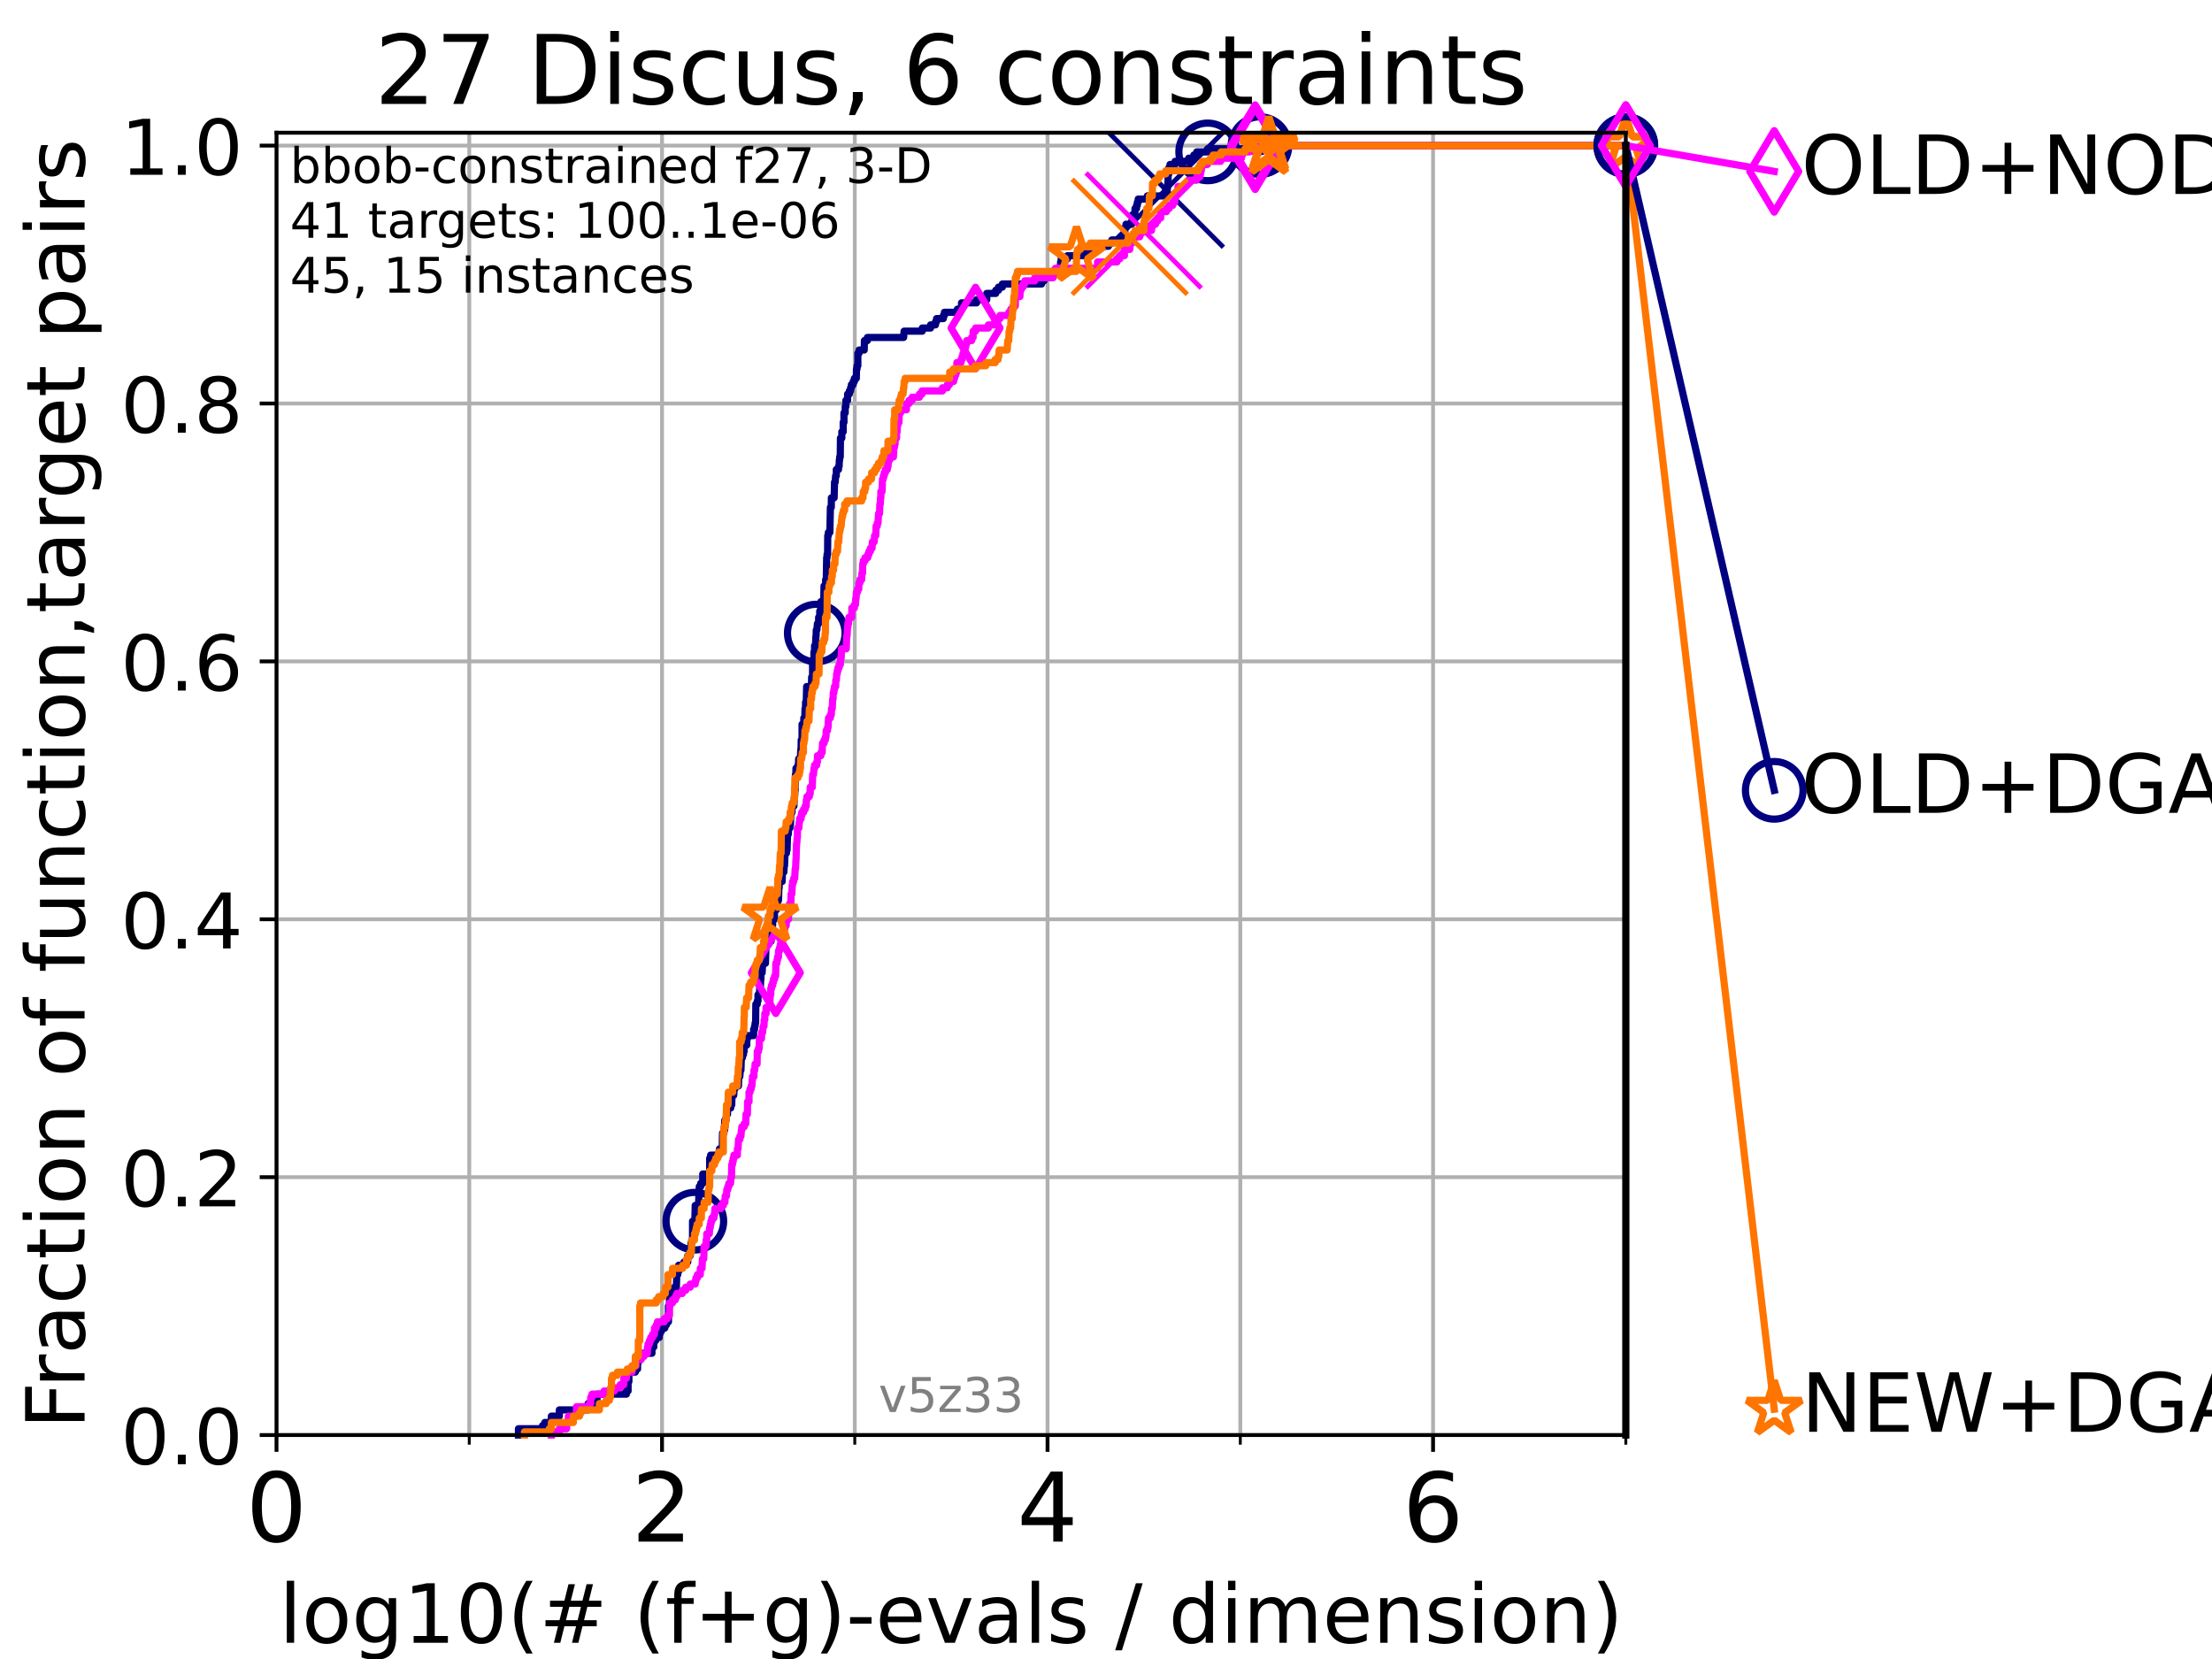 <?xml version="1.0" encoding="utf-8" standalone="no"?>
<!DOCTYPE svg PUBLIC "-//W3C//DTD SVG 1.1//EN"
  "http://www.w3.org/Graphics/SVG/1.1/DTD/svg11.dtd">
<!-- Created with matplotlib (https://matplotlib.org/) -->
<svg height="345.6pt" version="1.1" viewBox="0 0 460.8 345.6" width="460.8pt" xmlns="http://www.w3.org/2000/svg" xmlns:xlink="http://www.w3.org/1999/xlink">
 <defs>
  <style type="text/css">*{stroke-linecap:butt;stroke-linejoin:round;}</style>
 </defs>
 <g id="figure_1">
  <g id="patch_1">
   <path d="M 0 345.6 
L 460.8 345.6 
L 460.8 0 
L 0 0 
z
" style="fill:#ffffff;"/>
  </g>
  <g id="axes_1">
   <g id="patch_2">
    <path d="M 57.6 298.944 
L 338.688 298.944 
L 338.688 27.648 
L 57.6 27.648 
z
" style="fill:#ffffff;"/>
   </g>
   <g id="matplotlib.axis_1">
    <g id="xtick_1">
     <g id="line2d_1">
      <path clip-path="url(#pa226ac9189)" d="M 57.6 298.944 
L 57.6 27.648 
" style="fill:none;stroke:#b0b0b0;stroke-linecap:square;stroke-width:0.8;"/>
     </g>
     <g id="line2d_2">
      <defs>
       <path d="M 0 0 
L 0 3.5 
" id="m077f3c13f4" style="stroke:#000000;stroke-width:0.8;"/>
      </defs>
      <g>
       <use style="stroke:#000000;stroke-width:0.8;" x="57.6" xlink:href="#m077f3c13f4" y="298.944"/>
      </g>
     </g>
     <g id="text_1">
      <!-- 0 -->
      <g transform="translate(51.237 321.141)scale(0.2 -0.2)">
       <defs>
        <path d="M 31.781 66.406 
Q 24.172 66.406 20.328 58.906 
Q 16.5 51.422 16.5 36.375 
Q 16.5 21.391 20.328 13.891 
Q 24.172 6.391 31.781 6.391 
Q 39.453 6.391 43.281 13.891 
Q 47.125 21.391 47.125 36.375 
Q 47.125 51.422 43.281 58.906 
Q 39.453 66.406 31.781 66.406 
z
M 31.781 74.219 
Q 44.047 74.219 50.516 64.516 
Q 56.984 54.828 56.984 36.375 
Q 56.984 17.969 50.516 8.266 
Q 44.047 -1.422 31.781 -1.422 
Q 19.531 -1.422 13.062 8.266 
Q 6.594 17.969 6.594 36.375 
Q 6.594 54.828 13.062 64.516 
Q 19.531 74.219 31.781 74.219 
z
" id="DejaVuSans-48"/>
       </defs>
       <use xlink:href="#DejaVuSans-48"/>
      </g>
     </g>
    </g>
    <g id="xtick_2">
     <g id="line2d_3">
      <path clip-path="url(#pa226ac9189)" d="M 137.911 298.944 
L 137.911 27.648 
" style="fill:none;stroke:#b0b0b0;stroke-linecap:square;stroke-width:0.8;"/>
     </g>
     <g id="line2d_4">
      <g>
       <use style="stroke:#000000;stroke-width:0.8;" x="137.911" xlink:href="#m077f3c13f4" y="298.944"/>
      </g>
     </g>
     <g id="text_2">
      <!-- 2 -->
      <g transform="translate(131.548 321.141)scale(0.2 -0.2)">
       <defs>
        <path d="M 19.188 8.297 
L 53.609 8.297 
L 53.609 0 
L 7.328 0 
L 7.328 8.297 
Q 12.938 14.109 22.625 23.891 
Q 32.328 33.688 34.812 36.531 
Q 39.547 41.844 41.422 45.531 
Q 43.312 49.219 43.312 52.781 
Q 43.312 58.594 39.234 62.25 
Q 35.156 65.922 28.609 65.922 
Q 23.969 65.922 18.812 64.312 
Q 13.672 62.703 7.812 59.422 
L 7.812 69.391 
Q 13.766 71.781 18.938 73 
Q 24.125 74.219 28.422 74.219 
Q 39.75 74.219 46.484 68.547 
Q 53.219 62.891 53.219 53.422 
Q 53.219 48.922 51.531 44.891 
Q 49.859 40.875 45.406 35.406 
Q 44.188 33.984 37.641 27.219 
Q 31.109 20.453 19.188 8.297 
z
" id="DejaVuSans-50"/>
       </defs>
       <use xlink:href="#DejaVuSans-50"/>
      </g>
     </g>
    </g>
    <g id="xtick_3">
     <g id="line2d_5">
      <path clip-path="url(#pa226ac9189)" d="M 218.222 298.944 
L 218.222 27.648 
" style="fill:none;stroke:#b0b0b0;stroke-linecap:square;stroke-width:0.8;"/>
     </g>
     <g id="line2d_6">
      <g>
       <use style="stroke:#000000;stroke-width:0.8;" x="218.222" xlink:href="#m077f3c13f4" y="298.944"/>
      </g>
     </g>
     <g id="text_3">
      <!-- 4 -->
      <g transform="translate(211.859 321.141)scale(0.2 -0.2)">
       <defs>
        <path d="M 37.797 64.312 
L 12.891 25.391 
L 37.797 25.391 
z
M 35.203 72.906 
L 47.609 72.906 
L 47.609 25.391 
L 58.016 25.391 
L 58.016 17.188 
L 47.609 17.188 
L 47.609 0 
L 37.797 0 
L 37.797 17.188 
L 4.891 17.188 
L 4.891 26.703 
z
" id="DejaVuSans-52"/>
       </defs>
       <use xlink:href="#DejaVuSans-52"/>
      </g>
     </g>
    </g>
    <g id="xtick_4">
     <g id="line2d_7">
      <path clip-path="url(#pa226ac9189)" d="M 298.533 298.944 
L 298.533 27.648 
" style="fill:none;stroke:#b0b0b0;stroke-linecap:square;stroke-width:0.8;"/>
     </g>
     <g id="line2d_8">
      <g>
       <use style="stroke:#000000;stroke-width:0.8;" x="298.533" xlink:href="#m077f3c13f4" y="298.944"/>
      </g>
     </g>
     <g id="text_4">
      <!-- 6 -->
      <g transform="translate(292.17 321.141)scale(0.2 -0.2)">
       <defs>
        <path d="M 33.016 40.375 
Q 26.375 40.375 22.484 35.828 
Q 18.609 31.297 18.609 23.391 
Q 18.609 15.531 22.484 10.953 
Q 26.375 6.391 33.016 6.391 
Q 39.656 6.391 43.531 10.953 
Q 47.406 15.531 47.406 23.391 
Q 47.406 31.297 43.531 35.828 
Q 39.656 40.375 33.016 40.375 
z
M 52.594 71.297 
L 52.594 62.312 
Q 48.875 64.062 45.094 64.984 
Q 41.312 65.922 37.594 65.922 
Q 27.828 65.922 22.672 59.328 
Q 17.531 52.734 16.797 39.406 
Q 19.672 43.656 24.016 45.922 
Q 28.375 48.188 33.594 48.188 
Q 44.578 48.188 50.953 41.516 
Q 57.328 34.859 57.328 23.391 
Q 57.328 12.156 50.688 5.359 
Q 44.047 -1.422 33.016 -1.422 
Q 20.359 -1.422 13.672 8.266 
Q 6.984 17.969 6.984 36.375 
Q 6.984 53.656 15.188 63.938 
Q 23.391 74.219 37.203 74.219 
Q 40.922 74.219 44.703 73.484 
Q 48.484 72.75 52.594 71.297 
z
" id="DejaVuSans-54"/>
       </defs>
       <use xlink:href="#DejaVuSans-54"/>
      </g>
     </g>
    </g>
    <g id="xtick_5">
     <g id="line2d_9">
      <path clip-path="url(#pa226ac9189)" d="M 97.755 298.944 
L 97.755 27.648 
" style="fill:none;stroke:#b0b0b0;stroke-linecap:square;stroke-width:0.8;"/>
     </g>
     <g id="line2d_10">
      <defs>
       <path d="M 0 0 
L 0 2 
" id="mc1f9092933" style="stroke:#000000;stroke-width:0.6;"/>
      </defs>
      <g>
       <use style="stroke:#000000;stroke-width:0.6;" x="97.755" xlink:href="#mc1f9092933" y="298.944"/>
      </g>
     </g>
    </g>
    <g id="xtick_6">
     <g id="line2d_11">
      <path clip-path="url(#pa226ac9189)" d="M 178.066 298.944 
L 178.066 27.648 
" style="fill:none;stroke:#b0b0b0;stroke-linecap:square;stroke-width:0.8;"/>
     </g>
     <g id="line2d_12">
      <g>
       <use style="stroke:#000000;stroke-width:0.6;" x="178.066" xlink:href="#mc1f9092933" y="298.944"/>
      </g>
     </g>
    </g>
    <g id="xtick_7">
     <g id="line2d_13">
      <path clip-path="url(#pa226ac9189)" d="M 258.377 298.944 
L 258.377 27.648 
" style="fill:none;stroke:#b0b0b0;stroke-linecap:square;stroke-width:0.8;"/>
     </g>
     <g id="line2d_14">
      <g>
       <use style="stroke:#000000;stroke-width:0.6;" x="258.377" xlink:href="#mc1f9092933" y="298.944"/>
      </g>
     </g>
    </g>
    <g id="xtick_8">
     <g id="line2d_15">
      <path clip-path="url(#pa226ac9189)" d="M 338.688 298.944 
L 338.688 27.648 
" style="fill:none;stroke:#b0b0b0;stroke-linecap:square;stroke-width:0.8;"/>
     </g>
     <g id="line2d_16">
      <g>
       <use style="stroke:#000000;stroke-width:0.6;" x="338.688" xlink:href="#mc1f9092933" y="298.944"/>
      </g>
     </g>
    </g>
    <g id="text_5">
     <!-- log10(# (f+g)-evals / dimension) -->
     <g transform="translate(58.145 342.218)scale(0.17 -0.17)">
      <defs>
       <path d="M 9.422 75.984 
L 18.406 75.984 
L 18.406 0 
L 9.422 0 
z
" id="DejaVuSans-108"/>
       <path d="M 30.609 48.391 
Q 23.391 48.391 19.188 42.75 
Q 14.984 37.109 14.984 27.297 
Q 14.984 17.484 19.156 11.844 
Q 23.344 6.203 30.609 6.203 
Q 37.797 6.203 41.984 11.859 
Q 46.188 17.531 46.188 27.297 
Q 46.188 37.016 41.984 42.703 
Q 37.797 48.391 30.609 48.391 
z
M 30.609 56 
Q 42.328 56 49.016 48.375 
Q 55.719 40.766 55.719 27.297 
Q 55.719 13.875 49.016 6.219 
Q 42.328 -1.422 30.609 -1.422 
Q 18.844 -1.422 12.172 6.219 
Q 5.516 13.875 5.516 27.297 
Q 5.516 40.766 12.172 48.375 
Q 18.844 56 30.609 56 
z
" id="DejaVuSans-111"/>
       <path d="M 45.406 27.984 
Q 45.406 37.75 41.375 43.109 
Q 37.359 48.484 30.078 48.484 
Q 22.859 48.484 18.828 43.109 
Q 14.797 37.75 14.797 27.984 
Q 14.797 18.266 18.828 12.891 
Q 22.859 7.516 30.078 7.516 
Q 37.359 7.516 41.375 12.891 
Q 45.406 18.266 45.406 27.984 
z
M 54.391 6.781 
Q 54.391 -7.172 48.188 -13.984 
Q 42 -20.797 29.203 -20.797 
Q 24.469 -20.797 20.266 -20.094 
Q 16.062 -19.391 12.109 -17.922 
L 12.109 -9.188 
Q 16.062 -11.328 19.922 -12.344 
Q 23.781 -13.375 27.781 -13.375 
Q 36.625 -13.375 41.016 -8.766 
Q 45.406 -4.156 45.406 5.172 
L 45.406 9.625 
Q 42.625 4.781 38.281 2.391 
Q 33.938 0 27.875 0 
Q 17.828 0 11.672 7.656 
Q 5.516 15.328 5.516 27.984 
Q 5.516 40.672 11.672 48.328 
Q 17.828 56 27.875 56 
Q 33.938 56 38.281 53.609 
Q 42.625 51.219 45.406 46.391 
L 45.406 54.688 
L 54.391 54.688 
z
" id="DejaVuSans-103"/>
       <path d="M 12.406 8.297 
L 28.516 8.297 
L 28.516 63.922 
L 10.984 60.406 
L 10.984 69.391 
L 28.422 72.906 
L 38.281 72.906 
L 38.281 8.297 
L 54.391 8.297 
L 54.391 0 
L 12.406 0 
z
" id="DejaVuSans-49"/>
       <path d="M 31 75.875 
Q 24.469 64.656 21.281 53.656 
Q 18.109 42.672 18.109 31.391 
Q 18.109 20.125 21.312 9.062 
Q 24.516 -2 31 -13.188 
L 23.188 -13.188 
Q 15.875 -1.703 12.234 9.375 
Q 8.594 20.453 8.594 31.391 
Q 8.594 42.281 12.203 53.312 
Q 15.828 64.359 23.188 75.875 
z
" id="DejaVuSans-40"/>
       <path d="M 51.125 44 
L 36.922 44 
L 32.812 27.688 
L 47.125 27.688 
z
M 43.797 71.781 
L 38.719 51.516 
L 52.984 51.516 
L 58.109 71.781 
L 65.922 71.781 
L 60.891 51.516 
L 76.125 51.516 
L 76.125 44 
L 58.984 44 
L 54.984 27.688 
L 70.516 27.688 
L 70.516 20.219 
L 53.078 20.219 
L 48 0 
L 40.188 0 
L 45.219 20.219 
L 30.906 20.219 
L 25.875 0 
L 18.016 0 
L 23.094 20.219 
L 7.719 20.219 
L 7.719 27.688 
L 24.906 27.688 
L 29 44 
L 13.281 44 
L 13.281 51.516 
L 30.906 51.516 
L 35.891 71.781 
z
" id="DejaVuSans-35"/>
       <path id="DejaVuSans-32"/>
       <path d="M 37.109 75.984 
L 37.109 68.5 
L 28.516 68.5 
Q 23.688 68.5 21.797 66.547 
Q 19.922 64.594 19.922 59.516 
L 19.922 54.688 
L 34.719 54.688 
L 34.719 47.703 
L 19.922 47.703 
L 19.922 0 
L 10.891 0 
L 10.891 47.703 
L 2.297 47.703 
L 2.297 54.688 
L 10.891 54.688 
L 10.891 58.5 
Q 10.891 67.625 15.141 71.797 
Q 19.391 75.984 28.609 75.984 
z
" id="DejaVuSans-102"/>
       <path d="M 46 62.703 
L 46 35.5 
L 73.188 35.5 
L 73.188 27.203 
L 46 27.203 
L 46 0 
L 37.797 0 
L 37.797 27.203 
L 10.594 27.203 
L 10.594 35.5 
L 37.797 35.5 
L 37.797 62.703 
z
" id="DejaVuSans-43"/>
       <path d="M 8.016 75.875 
L 15.828 75.875 
Q 23.141 64.359 26.781 53.312 
Q 30.422 42.281 30.422 31.391 
Q 30.422 20.453 26.781 9.375 
Q 23.141 -1.703 15.828 -13.188 
L 8.016 -13.188 
Q 14.5 -2 17.703 9.062 
Q 20.906 20.125 20.906 31.391 
Q 20.906 42.672 17.703 53.656 
Q 14.5 64.656 8.016 75.875 
z
" id="DejaVuSans-41"/>
       <path d="M 4.891 31.391 
L 31.203 31.391 
L 31.203 23.391 
L 4.891 23.391 
z
" id="DejaVuSans-45"/>
       <path d="M 56.203 29.594 
L 56.203 25.203 
L 14.891 25.203 
Q 15.484 15.922 20.484 11.062 
Q 25.484 6.203 34.422 6.203 
Q 39.594 6.203 44.453 7.469 
Q 49.312 8.734 54.109 11.281 
L 54.109 2.781 
Q 49.266 0.734 44.188 -0.344 
Q 39.109 -1.422 33.891 -1.422 
Q 20.797 -1.422 13.156 6.188 
Q 5.516 13.812 5.516 26.812 
Q 5.516 40.234 12.766 48.109 
Q 20.016 56 32.328 56 
Q 43.359 56 49.781 48.891 
Q 56.203 41.797 56.203 29.594 
z
M 47.219 32.234 
Q 47.125 39.594 43.094 43.984 
Q 39.062 48.391 32.422 48.391 
Q 24.906 48.391 20.391 44.141 
Q 15.875 39.891 15.188 32.172 
z
" id="DejaVuSans-101"/>
       <path d="M 2.984 54.688 
L 12.5 54.688 
L 29.594 8.797 
L 46.688 54.688 
L 56.203 54.688 
L 35.688 0 
L 23.484 0 
z
" id="DejaVuSans-118"/>
       <path d="M 34.281 27.484 
Q 23.391 27.484 19.188 25 
Q 14.984 22.516 14.984 16.5 
Q 14.984 11.719 18.141 8.906 
Q 21.297 6.109 26.703 6.109 
Q 34.188 6.109 38.703 11.406 
Q 43.219 16.703 43.219 25.484 
L 43.219 27.484 
z
M 52.203 31.203 
L 52.203 0 
L 43.219 0 
L 43.219 8.297 
Q 40.141 3.328 35.547 0.953 
Q 30.953 -1.422 24.312 -1.422 
Q 15.922 -1.422 10.953 3.297 
Q 6 8.016 6 15.922 
Q 6 25.141 12.172 29.828 
Q 18.359 34.516 30.609 34.516 
L 43.219 34.516 
L 43.219 35.406 
Q 43.219 41.609 39.141 45 
Q 35.062 48.391 27.688 48.391 
Q 23 48.391 18.547 47.266 
Q 14.109 46.141 10.016 43.891 
L 10.016 52.203 
Q 14.938 54.109 19.578 55.047 
Q 24.219 56 28.609 56 
Q 40.484 56 46.344 49.844 
Q 52.203 43.703 52.203 31.203 
z
" id="DejaVuSans-97"/>
       <path d="M 44.281 53.078 
L 44.281 44.578 
Q 40.484 46.531 36.375 47.5 
Q 32.281 48.484 27.875 48.484 
Q 21.188 48.484 17.844 46.438 
Q 14.5 44.391 14.5 40.281 
Q 14.5 37.156 16.891 35.375 
Q 19.281 33.594 26.516 31.984 
L 29.594 31.297 
Q 39.156 29.25 43.188 25.516 
Q 47.219 21.781 47.219 15.094 
Q 47.219 7.469 41.188 3.016 
Q 35.156 -1.422 24.609 -1.422 
Q 20.219 -1.422 15.453 -0.562 
Q 10.688 0.297 5.422 2 
L 5.422 11.281 
Q 10.406 8.688 15.234 7.391 
Q 20.062 6.109 24.812 6.109 
Q 31.156 6.109 34.562 8.281 
Q 37.984 10.453 37.984 14.406 
Q 37.984 18.062 35.516 20.016 
Q 33.062 21.969 24.703 23.781 
L 21.578 24.516 
Q 13.234 26.266 9.516 29.906 
Q 5.812 33.547 5.812 39.891 
Q 5.812 47.609 11.281 51.797 
Q 16.75 56 26.812 56 
Q 31.781 56 36.172 55.266 
Q 40.578 54.547 44.281 53.078 
z
" id="DejaVuSans-115"/>
       <path d="M 25.391 72.906 
L 33.688 72.906 
L 8.297 -9.281 
L 0 -9.281 
z
" id="DejaVuSans-47"/>
       <path d="M 45.406 46.391 
L 45.406 75.984 
L 54.391 75.984 
L 54.391 0 
L 45.406 0 
L 45.406 8.203 
Q 42.578 3.328 38.25 0.953 
Q 33.938 -1.422 27.875 -1.422 
Q 17.969 -1.422 11.734 6.484 
Q 5.516 14.406 5.516 27.297 
Q 5.516 40.188 11.734 48.094 
Q 17.969 56 27.875 56 
Q 33.938 56 38.25 53.625 
Q 42.578 51.266 45.406 46.391 
z
M 14.797 27.297 
Q 14.797 17.391 18.875 11.75 
Q 22.953 6.109 30.078 6.109 
Q 37.203 6.109 41.297 11.75 
Q 45.406 17.391 45.406 27.297 
Q 45.406 37.203 41.297 42.844 
Q 37.203 48.484 30.078 48.484 
Q 22.953 48.484 18.875 42.844 
Q 14.797 37.203 14.797 27.297 
z
" id="DejaVuSans-100"/>
       <path d="M 9.422 54.688 
L 18.406 54.688 
L 18.406 0 
L 9.422 0 
z
M 9.422 75.984 
L 18.406 75.984 
L 18.406 64.594 
L 9.422 64.594 
z
" id="DejaVuSans-105"/>
       <path d="M 52 44.188 
Q 55.375 50.25 60.062 53.125 
Q 64.75 56 71.094 56 
Q 79.641 56 84.281 50.016 
Q 88.922 44.047 88.922 33.016 
L 88.922 0 
L 79.891 0 
L 79.891 32.719 
Q 79.891 40.578 77.094 44.375 
Q 74.312 48.188 68.609 48.188 
Q 61.625 48.188 57.562 43.547 
Q 53.516 38.922 53.516 30.906 
L 53.516 0 
L 44.484 0 
L 44.484 32.719 
Q 44.484 40.625 41.703 44.406 
Q 38.922 48.188 33.109 48.188 
Q 26.219 48.188 22.156 43.531 
Q 18.109 38.875 18.109 30.906 
L 18.109 0 
L 9.078 0 
L 9.078 54.688 
L 18.109 54.688 
L 18.109 46.188 
Q 21.188 51.219 25.484 53.609 
Q 29.781 56 35.688 56 
Q 41.656 56 45.828 52.969 
Q 50 49.953 52 44.188 
z
" id="DejaVuSans-109"/>
       <path d="M 54.891 33.016 
L 54.891 0 
L 45.906 0 
L 45.906 32.719 
Q 45.906 40.484 42.875 44.328 
Q 39.844 48.188 33.797 48.188 
Q 26.516 48.188 22.312 43.547 
Q 18.109 38.922 18.109 30.906 
L 18.109 0 
L 9.078 0 
L 9.078 54.688 
L 18.109 54.688 
L 18.109 46.188 
Q 21.344 51.125 25.703 53.562 
Q 30.078 56 35.797 56 
Q 45.219 56 50.047 50.172 
Q 54.891 44.344 54.891 33.016 
z
" id="DejaVuSans-110"/>
      </defs>
      <use xlink:href="#DejaVuSans-108"/>
      <use x="27.783" xlink:href="#DejaVuSans-111"/>
      <use x="88.965" xlink:href="#DejaVuSans-103"/>
      <use x="152.441" xlink:href="#DejaVuSans-49"/>
      <use x="216.064" xlink:href="#DejaVuSans-48"/>
      <use x="279.688" xlink:href="#DejaVuSans-40"/>
      <use x="318.701" xlink:href="#DejaVuSans-35"/>
      <use x="402.49" xlink:href="#DejaVuSans-32"/>
      <use x="434.277" xlink:href="#DejaVuSans-40"/>
      <use x="473.291" xlink:href="#DejaVuSans-102"/>
      <use x="508.496" xlink:href="#DejaVuSans-43"/>
      <use x="592.285" xlink:href="#DejaVuSans-103"/>
      <use x="655.762" xlink:href="#DejaVuSans-41"/>
      <use x="694.775" xlink:href="#DejaVuSans-45"/>
      <use x="730.859" xlink:href="#DejaVuSans-101"/>
      <use x="792.383" xlink:href="#DejaVuSans-118"/>
      <use x="851.562" xlink:href="#DejaVuSans-97"/>
      <use x="912.842" xlink:href="#DejaVuSans-108"/>
      <use x="940.625" xlink:href="#DejaVuSans-115"/>
      <use x="992.725" xlink:href="#DejaVuSans-32"/>
      <use x="1024.512" xlink:href="#DejaVuSans-47"/>
      <use x="1058.203" xlink:href="#DejaVuSans-32"/>
      <use x="1089.99" xlink:href="#DejaVuSans-100"/>
      <use x="1153.467" xlink:href="#DejaVuSans-105"/>
      <use x="1181.25" xlink:href="#DejaVuSans-109"/>
      <use x="1278.662" xlink:href="#DejaVuSans-101"/>
      <use x="1340.186" xlink:href="#DejaVuSans-110"/>
      <use x="1403.564" xlink:href="#DejaVuSans-115"/>
      <use x="1455.664" xlink:href="#DejaVuSans-105"/>
      <use x="1483.447" xlink:href="#DejaVuSans-111"/>
      <use x="1544.629" xlink:href="#DejaVuSans-110"/>
      <use x="1608.008" xlink:href="#DejaVuSans-41"/>
     </g>
    </g>
   </g>
   <g id="matplotlib.axis_2">
    <g id="ytick_1">
     <g id="line2d_17">
      <path clip-path="url(#pa226ac9189)" d="M 57.6 298.944 
L 338.688 298.944 
" style="fill:none;stroke:#b0b0b0;stroke-linecap:square;stroke-width:0.8;"/>
     </g>
     <g id="line2d_18">
      <defs>
       <path d="M 0 0 
L -3.5 0 
" id="mb8d95e4653" style="stroke:#000000;stroke-width:0.8;"/>
      </defs>
      <g>
       <use style="stroke:#000000;stroke-width:0.8;" x="57.6" xlink:href="#mb8d95e4653" y="298.944"/>
      </g>
     </g>
     <g id="text_6">
      <!-- 0.0 -->
      <g transform="translate(25.155 305.023)scale(0.16 -0.16)">
       <defs>
        <path d="M 10.688 12.406 
L 21 12.406 
L 21 0 
L 10.688 0 
z
" id="DejaVuSans-46"/>
       </defs>
       <use xlink:href="#DejaVuSans-48"/>
       <use x="63.623" xlink:href="#DejaVuSans-46"/>
       <use x="95.41" xlink:href="#DejaVuSans-48"/>
      </g>
     </g>
    </g>
    <g id="ytick_2">
     <g id="line2d_19">
      <path clip-path="url(#pa226ac9189)" d="M 57.6 245.222 
L 338.688 245.222 
" style="fill:none;stroke:#b0b0b0;stroke-linecap:square;stroke-width:0.8;"/>
     </g>
     <g id="line2d_20">
      <g>
       <use style="stroke:#000000;stroke-width:0.8;" x="57.6" xlink:href="#mb8d95e4653" y="245.222"/>
      </g>
     </g>
     <g id="text_7">
      <!-- 0.2 -->
      <g transform="translate(25.155 251.301)scale(0.16 -0.16)">
       <use xlink:href="#DejaVuSans-48"/>
       <use x="63.623" xlink:href="#DejaVuSans-46"/>
       <use x="95.41" xlink:href="#DejaVuSans-50"/>
      </g>
     </g>
    </g>
    <g id="ytick_3">
     <g id="line2d_21">
      <path clip-path="url(#pa226ac9189)" d="M 57.6 191.5 
L 338.688 191.5 
" style="fill:none;stroke:#b0b0b0;stroke-linecap:square;stroke-width:0.8;"/>
     </g>
     <g id="line2d_22">
      <g>
       <use style="stroke:#000000;stroke-width:0.8;" x="57.6" xlink:href="#mb8d95e4653" y="191.5"/>
      </g>
     </g>
     <g id="text_8">
      <!-- 0.4 -->
      <g transform="translate(25.155 197.579)scale(0.16 -0.16)">
       <use xlink:href="#DejaVuSans-48"/>
       <use x="63.623" xlink:href="#DejaVuSans-46"/>
       <use x="95.41" xlink:href="#DejaVuSans-52"/>
      </g>
     </g>
    </g>
    <g id="ytick_4">
     <g id="line2d_23">
      <path clip-path="url(#pa226ac9189)" d="M 57.6 137.778 
L 338.688 137.778 
" style="fill:none;stroke:#b0b0b0;stroke-linecap:square;stroke-width:0.8;"/>
     </g>
     <g id="line2d_24">
      <g>
       <use style="stroke:#000000;stroke-width:0.8;" x="57.6" xlink:href="#mb8d95e4653" y="137.778"/>
      </g>
     </g>
     <g id="text_9">
      <!-- 0.6 -->
      <g transform="translate(25.155 143.857)scale(0.16 -0.16)">
       <use xlink:href="#DejaVuSans-48"/>
       <use x="63.623" xlink:href="#DejaVuSans-46"/>
       <use x="95.41" xlink:href="#DejaVuSans-54"/>
      </g>
     </g>
    </g>
    <g id="ytick_5">
     <g id="line2d_25">
      <path clip-path="url(#pa226ac9189)" d="M 57.6 84.056 
L 338.688 84.056 
" style="fill:none;stroke:#b0b0b0;stroke-linecap:square;stroke-width:0.8;"/>
     </g>
     <g id="line2d_26">
      <g>
       <use style="stroke:#000000;stroke-width:0.8;" x="57.6" xlink:href="#mb8d95e4653" y="84.056"/>
      </g>
     </g>
     <g id="text_10">
      <!-- 0.8 -->
      <g transform="translate(25.155 90.135)scale(0.16 -0.16)">
       <defs>
        <path d="M 31.781 34.625 
Q 24.75 34.625 20.719 30.859 
Q 16.703 27.094 16.703 20.516 
Q 16.703 13.922 20.719 10.156 
Q 24.75 6.391 31.781 6.391 
Q 38.812 6.391 42.859 10.172 
Q 46.922 13.969 46.922 20.516 
Q 46.922 27.094 42.891 30.859 
Q 38.875 34.625 31.781 34.625 
z
M 21.922 38.812 
Q 15.578 40.375 12.031 44.719 
Q 8.5 49.078 8.5 55.328 
Q 8.5 64.062 14.719 69.141 
Q 20.953 74.219 31.781 74.219 
Q 42.672 74.219 48.875 69.141 
Q 55.078 64.062 55.078 55.328 
Q 55.078 49.078 51.531 44.719 
Q 48 40.375 41.703 38.812 
Q 48.828 37.156 52.797 32.312 
Q 56.781 27.484 56.781 20.516 
Q 56.781 9.906 50.312 4.234 
Q 43.844 -1.422 31.781 -1.422 
Q 19.734 -1.422 13.25 4.234 
Q 6.781 9.906 6.781 20.516 
Q 6.781 27.484 10.781 32.312 
Q 14.797 37.156 21.922 38.812 
z
M 18.312 54.391 
Q 18.312 48.734 21.844 45.562 
Q 25.391 42.391 31.781 42.391 
Q 38.141 42.391 41.719 45.562 
Q 45.312 48.734 45.312 54.391 
Q 45.312 60.062 41.719 63.234 
Q 38.141 66.406 31.781 66.406 
Q 25.391 66.406 21.844 63.234 
Q 18.312 60.062 18.312 54.391 
z
" id="DejaVuSans-56"/>
       </defs>
       <use xlink:href="#DejaVuSans-48"/>
       <use x="63.623" xlink:href="#DejaVuSans-46"/>
       <use x="95.41" xlink:href="#DejaVuSans-56"/>
      </g>
     </g>
    </g>
    <g id="ytick_6">
     <g id="line2d_27">
      <path clip-path="url(#pa226ac9189)" d="M 57.6 30.334 
L 338.688 30.334 
" style="fill:none;stroke:#b0b0b0;stroke-linecap:square;stroke-width:0.8;"/>
     </g>
     <g id="line2d_28">
      <g>
       <use style="stroke:#000000;stroke-width:0.8;" x="57.6" xlink:href="#mb8d95e4653" y="30.334"/>
      </g>
     </g>
     <g id="text_11">
      <!-- 1.0 -->
      <g transform="translate(25.155 36.413)scale(0.16 -0.16)">
       <use xlink:href="#DejaVuSans-49"/>
       <use x="63.623" xlink:href="#DejaVuSans-46"/>
       <use x="95.41" xlink:href="#DejaVuSans-48"/>
      </g>
     </g>
    </g>
    <g id="text_12">
     <!-- Fraction of function,target pairs -->
     <g transform="translate(17.62 297.681)rotate(-90)scale(0.17 -0.17)">
      <defs>
       <path d="M 9.812 72.906 
L 51.703 72.906 
L 51.703 64.594 
L 19.672 64.594 
L 19.672 43.109 
L 48.578 43.109 
L 48.578 34.812 
L 19.672 34.812 
L 19.672 0 
L 9.812 0 
z
" id="DejaVuSans-70"/>
       <path d="M 41.109 46.297 
Q 39.594 47.172 37.812 47.578 
Q 36.031 48 33.891 48 
Q 26.266 48 22.188 43.047 
Q 18.109 38.094 18.109 28.812 
L 18.109 0 
L 9.078 0 
L 9.078 54.688 
L 18.109 54.688 
L 18.109 46.188 
Q 20.953 51.172 25.484 53.578 
Q 30.031 56 36.531 56 
Q 37.453 56 38.578 55.875 
Q 39.703 55.766 41.062 55.516 
z
" id="DejaVuSans-114"/>
       <path d="M 48.781 52.594 
L 48.781 44.188 
Q 44.969 46.297 41.141 47.344 
Q 37.312 48.391 33.406 48.391 
Q 24.656 48.391 19.812 42.844 
Q 14.984 37.312 14.984 27.297 
Q 14.984 17.281 19.812 11.734 
Q 24.656 6.203 33.406 6.203 
Q 37.312 6.203 41.141 7.25 
Q 44.969 8.297 48.781 10.406 
L 48.781 2.094 
Q 45.016 0.344 40.984 -0.531 
Q 36.969 -1.422 32.422 -1.422 
Q 20.062 -1.422 12.781 6.344 
Q 5.516 14.109 5.516 27.297 
Q 5.516 40.672 12.859 48.328 
Q 20.219 56 33.016 56 
Q 37.156 56 41.109 55.141 
Q 45.062 54.297 48.781 52.594 
z
" id="DejaVuSans-99"/>
       <path d="M 18.312 70.219 
L 18.312 54.688 
L 36.812 54.688 
L 36.812 47.703 
L 18.312 47.703 
L 18.312 18.016 
Q 18.312 11.328 20.141 9.422 
Q 21.969 7.516 27.594 7.516 
L 36.812 7.516 
L 36.812 0 
L 27.594 0 
Q 17.188 0 13.234 3.875 
Q 9.281 7.766 9.281 18.016 
L 9.281 47.703 
L 2.688 47.703 
L 2.688 54.688 
L 9.281 54.688 
L 9.281 70.219 
z
" id="DejaVuSans-116"/>
       <path d="M 8.5 21.578 
L 8.5 54.688 
L 17.484 54.688 
L 17.484 21.922 
Q 17.484 14.156 20.5 10.266 
Q 23.531 6.391 29.594 6.391 
Q 36.859 6.391 41.078 11.031 
Q 45.312 15.672 45.312 23.688 
L 45.312 54.688 
L 54.297 54.688 
L 54.297 0 
L 45.312 0 
L 45.312 8.406 
Q 42.047 3.422 37.719 1 
Q 33.406 -1.422 27.688 -1.422 
Q 18.266 -1.422 13.375 4.438 
Q 8.5 10.297 8.5 21.578 
z
M 31.109 56 
z
" id="DejaVuSans-117"/>
       <path d="M 11.719 12.406 
L 22.016 12.406 
L 22.016 4 
L 14.016 -11.625 
L 7.719 -11.625 
L 11.719 4 
z
" id="DejaVuSans-44"/>
       <path d="M 18.109 8.203 
L 18.109 -20.797 
L 9.078 -20.797 
L 9.078 54.688 
L 18.109 54.688 
L 18.109 46.391 
Q 20.953 51.266 25.266 53.625 
Q 29.594 56 35.594 56 
Q 45.562 56 51.781 48.094 
Q 58.016 40.188 58.016 27.297 
Q 58.016 14.406 51.781 6.484 
Q 45.562 -1.422 35.594 -1.422 
Q 29.594 -1.422 25.266 0.953 
Q 20.953 3.328 18.109 8.203 
z
M 48.688 27.297 
Q 48.688 37.203 44.609 42.844 
Q 40.531 48.484 33.406 48.484 
Q 26.266 48.484 22.188 42.844 
Q 18.109 37.203 18.109 27.297 
Q 18.109 17.391 22.188 11.75 
Q 26.266 6.109 33.406 6.109 
Q 40.531 6.109 44.609 11.75 
Q 48.688 17.391 48.688 27.297 
z
" id="DejaVuSans-112"/>
      </defs>
      <use xlink:href="#DejaVuSans-70"/>
      <use x="50.27" xlink:href="#DejaVuSans-114"/>
      <use x="91.383" xlink:href="#DejaVuSans-97"/>
      <use x="152.662" xlink:href="#DejaVuSans-99"/>
      <use x="207.643" xlink:href="#DejaVuSans-116"/>
      <use x="246.852" xlink:href="#DejaVuSans-105"/>
      <use x="274.635" xlink:href="#DejaVuSans-111"/>
      <use x="335.816" xlink:href="#DejaVuSans-110"/>
      <use x="399.195" xlink:href="#DejaVuSans-32"/>
      <use x="430.982" xlink:href="#DejaVuSans-111"/>
      <use x="492.164" xlink:href="#DejaVuSans-102"/>
      <use x="527.369" xlink:href="#DejaVuSans-32"/>
      <use x="559.156" xlink:href="#DejaVuSans-102"/>
      <use x="594.361" xlink:href="#DejaVuSans-117"/>
      <use x="657.74" xlink:href="#DejaVuSans-110"/>
      <use x="721.119" xlink:href="#DejaVuSans-99"/>
      <use x="776.1" xlink:href="#DejaVuSans-116"/>
      <use x="815.309" xlink:href="#DejaVuSans-105"/>
      <use x="843.092" xlink:href="#DejaVuSans-111"/>
      <use x="904.273" xlink:href="#DejaVuSans-110"/>
      <use x="967.652" xlink:href="#DejaVuSans-44"/>
      <use x="999.439" xlink:href="#DejaVuSans-116"/>
      <use x="1038.648" xlink:href="#DejaVuSans-97"/>
      <use x="1099.928" xlink:href="#DejaVuSans-114"/>
      <use x="1139.291" xlink:href="#DejaVuSans-103"/>
      <use x="1202.768" xlink:href="#DejaVuSans-101"/>
      <use x="1264.291" xlink:href="#DejaVuSans-116"/>
      <use x="1303.5" xlink:href="#DejaVuSans-32"/>
      <use x="1335.287" xlink:href="#DejaVuSans-112"/>
      <use x="1398.764" xlink:href="#DejaVuSans-97"/>
      <use x="1460.043" xlink:href="#DejaVuSans-105"/>
      <use x="1487.826" xlink:href="#DejaVuSans-114"/>
      <use x="1528.939" xlink:href="#DejaVuSans-115"/>
     </g>
    </g>
   </g>
   <g id="line2d_29">
    <defs>
     <path d="M 0 1.5 
C 0.398 1.5 0.779 1.342 1.061 1.061 
C 1.342 0.779 1.5 0.398 1.5 0 
C 1.5 -0.398 1.342 -0.779 1.061 -1.061 
C 0.779 -1.342 0.398 -1.5 0 -1.5 
C -0.398 -1.5 -0.779 -1.342 -1.061 -1.061 
C -1.342 -0.779 -1.5 -0.398 -1.5 0 
C -1.5 0.398 -1.342 0.779 -1.061 1.061 
C -0.779 1.342 -0.398 1.5 0 1.5 
z
" id="m1857b8e8a1" style="stroke:#000080;"/>
    </defs>
    <g>
     <use style="fill:#000080;stroke:#000080;" x="262.478" xlink:href="#m1857b8e8a1" y="30.334"/>
     <use style="fill:#000080;stroke:#000080;" x="262.478" xlink:href="#m1857b8e8a1" y="30.334"/>
    </g>
   </g>
   <g id="line2d_30">
    <path d="M 108.006 298.944 
L 108.006 297.634 
L 113.023 297.634 
L 113.023 296.979 
L 113.501 296.979 
L 113.501 296.323 
L 114.86 296.323 
L 114.86 295.013 
L 116.523 295.013 
L 116.523 293.703 
L 122.503 293.703 
L 122.503 292.393 
L 124.369 292.393 
L 124.369 290.427 
L 130.488 290.427 
L 130.488 289.772 
L 130.84 289.772 
L 130.84 287.807 
L 131.013 287.807 
L 131.013 285.841 
L 132.343 285.841 
L 132.343 285.186 
L 132.816 285.186 
L 132.816 283.876 
L 132.971 283.876 
L 132.971 281.91 
L 135.813 281.91 
L 135.813 280.6 
L 136.202 280.6 
L 136.202 279.29 
L 136.583 279.29 
L 136.583 278.634 
L 137.32 278.634 
L 137.32 277.979 
L 137.439 277.979 
L 137.439 277.324 
L 137.794 277.324 
L 137.794 276.669 
L 138.483 276.669 
L 138.483 276.014 
L 138.817 276.014 
L 138.817 275.359 
L 139.253 275.359 
L 139.253 272.083 
L 139.467 272.083 
L 139.467 268.807 
L 140.499 268.807 
L 140.499 268.152 
L 140.896 268.152 
L 140.993 265.532 
L 141.187 265.532 
L 141.187 264.876 
L 141.379 264.876 
L 141.379 263.566 
L 142.486 263.566 
L 142.486 262.911 
L 143.273 262.911 
L 143.273 261.601 
L 143.779 261.601 
L 143.862 259.635 
L 143.944 259.635 
L 143.944 258.98 
L 144.108 258.98 
L 144.108 258.325 
L 144.27 258.325 
L 144.27 254.394 
L 144.748 254.394 
L 144.826 251.118 
L 145.516 251.118 
L 145.591 249.153 
L 145.666 249.153 
L 145.666 247.187 
L 145.961 247.187 
L 145.961 246.532 
L 146.396 246.532 
L 146.396 244.567 
L 147.835 244.567 
L 147.835 241.291 
L 148.032 241.291 
L 148.032 240.636 
L 149.765 240.636 
L 149.765 239.981 
L 149.882 239.981 
L 149.882 239.326 
L 150.458 239.326 
L 150.514 236.05 
L 150.794 236.05 
L 150.794 235.395 
L 150.96 235.395 
L 150.96 233.429 
L 151.233 233.429 
L 151.341 232.119 
L 151.555 232.119 
L 151.555 230.809 
L 152.233 230.809 
L 152.233 230.154 
L 152.436 230.154 
L 152.487 228.188 
L 152.836 228.188 
L 152.934 226.878 
L 153.081 226.878 
L 153.081 226.223 
L 153.844 226.223 
L 153.89 224.257 
L 154.121 224.257 
L 154.213 222.947 
L 154.349 222.947 
L 154.44 220.326 
L 154.663 220.326 
L 154.663 219.671 
L 154.885 219.671 
L 154.885 219.016 
L 155.016 219.016 
L 155.059 217.706 
L 155.574 217.706 
L 155.574 216.396 
L 155.7 216.396 
L 155.7 215.74 
L 156.992 215.74 
L 156.992 214.43 
L 157.186 214.43 
L 157.186 213.775 
L 157.301 213.775 
L 157.301 213.12 
L 157.415 213.12 
L 157.453 209.189 
L 157.754 209.189 
L 157.754 208.534 
L 157.902 208.534 
L 157.902 207.224 
L 158.195 207.224 
L 158.268 205.913 
L 158.376 205.913 
L 158.484 203.948 
L 158.519 203.948 
L 158.519 202.638 
L 158.767 202.638 
L 158.872 200.672 
L 159.457 200.672 
L 159.558 197.396 
L 159.658 197.396 
L 159.658 196.741 
L 160.12 196.741 
L 160.12 196.086 
L 160.633 196.086 
L 160.633 195.431 
L 160.79 195.431 
L 160.79 192.81 
L 160.946 192.81 
L 160.977 191.5 
L 161.345 191.5 
L 161.345 189.535 
L 161.735 189.535 
L 161.735 188.224 
L 161.97 188.224 
L 161.97 187.569 
L 162.174 187.569 
L 162.26 184.949 
L 162.318 184.949 
L 162.318 183.638 
L 162.938 183.638 
L 162.993 181.673 
L 163.294 181.673 
L 163.375 180.363 
L 163.429 180.363 
L 163.536 177.742 
L 163.828 177.742 
L 163.828 177.087 
L 163.959 177.087 
L 164.063 173.811 
L 164.218 173.811 
L 164.295 172.501 
L 164.549 172.501 
L 164.549 171.846 
L 164.675 171.846 
L 164.725 169.225 
L 164.998 169.225 
L 164.998 167.915 
L 165.387 167.915 
L 165.483 165.949 
L 165.531 165.949 
L 165.602 164.639 
L 165.65 164.639 
L 165.697 161.363 
L 165.791 161.363 
L 165.815 160.053 
L 166.209 160.053 
L 166.209 159.398 
L 166.346 159.398 
L 166.369 158.088 
L 166.729 158.088 
L 166.818 156.122 
L 166.884 156.122 
L 166.906 154.157 
L 167.082 154.157 
L 167.082 150.881 
L 167.449 150.881 
L 167.449 149.571 
L 167.662 149.571 
L 167.704 147.605 
L 167.809 147.605 
L 167.809 146.295 
L 167.955 146.295 
L 168.038 143.019 
L 169.041 143.019 
L 169.08 141.054 
L 169.274 141.054 
L 169.274 137.778 
L 169.541 137.778 
L 169.56 135.813 
L 169.692 135.813 
L 169.692 134.502 
L 169.879 134.502 
L 169.972 132.537 
L 170.009 132.537 
L 170.046 131.227 
L 170.174 131.227 
L 170.283 129.916 
L 170.536 129.916 
L 170.536 128.606 
L 170.767 128.606 
L 170.767 127.296 
L 170.943 127.296 
L 171.013 125.33 
L 171.595 125.33 
L 171.662 122.055 
L 171.995 122.055 
L 171.995 120.744 
L 172.126 120.744 
L 172.208 116.158 
L 172.289 116.158 
L 172.289 115.503 
L 172.402 115.503 
L 172.434 111.572 
L 172.562 111.572 
L 172.562 110.917 
L 172.878 110.917 
L 172.987 105.676 
L 173.173 105.676 
L 173.188 103.71 
L 173.763 103.71 
L 173.852 100.435 
L 173.985 100.435 
L 174.073 99.124 
L 174.218 99.124 
L 174.218 97.814 
L 174.676 97.814 
L 174.676 97.159 
L 174.803 97.159 
L 174.845 95.849 
L 174.915 95.849 
L 174.915 95.194 
L 175.04 95.194 
L 175.081 91.263 
L 175.368 91.263 
L 175.368 89.952 
L 175.651 89.952 
L 175.651 87.987 
L 175.811 87.987 
L 175.811 86.022 
L 176.073 86.022 
L 176.073 84.711 
L 176.216 84.711 
L 176.216 83.401 
L 176.574 83.401 
L 176.574 82.091 
L 176.938 82.091 
L 176.938 81.435 
L 177.196 81.435 
L 177.196 80.78 
L 177.354 80.78 
L 177.354 80.125 
L 177.738 80.125 
L 177.738 79.47 
L 177.985 79.47 
L 177.985 78.815 
L 178.389 78.815 
L 178.423 76.849 
L 178.537 76.849 
L 178.537 76.194 
L 178.705 76.194 
L 178.705 73.574 
L 178.961 73.574 
L 178.961 72.919 
L 180.032 72.919 
L 180.074 70.953 
L 180.695 70.953 
L 180.695 70.298 
L 188.239 70.298 
L 188.336 68.988 
L 192.128 68.988 
L 192.128 68.333 
L 193.854 68.333 
L 193.854 67.677 
L 194.877 67.677 
L 194.877 67.022 
L 195.101 67.022 
L 195.101 66.367 
L 196.521 66.367 
L 196.521 65.712 
L 196.738 65.712 
L 196.738 65.057 
L 199.449 65.057 
L 199.449 64.402 
L 200.298 64.402 
L 200.298 63.091 
L 203.436 63.091 
L 203.436 62.436 
L 205.557 62.436 
L 205.557 61.126 
L 207.428 61.126 
L 207.428 60.471 
L 208 60.471 
L 208 59.816 
L 208.81 59.816 
L 208.81 59.161 
L 216.988 59.161 
L 216.988 58.505 
L 217.501 58.505 
L 217.501 57.85 
L 219.034 57.85 
L 219.089 56.54 
L 220.851 56.54 
L 220.943 54.575 
L 221.064 54.575 
L 221.064 53.919 
L 222.38 53.919 
L 222.38 53.264 
L 225.648 53.264 
L 225.648 52.609 
L 227.924 52.609 
L 227.924 51.954 
L 228.088 51.954 
L 228.088 51.299 
L 230.915 51.299 
L 230.915 50.644 
L 231.614 50.644 
L 231.614 49.988 
L 233.447 49.988 
L 233.447 49.333 
L 234.296 49.333 
L 234.339 47.368 
L 234.562 47.368 
L 234.562 46.713 
L 235.755 46.713 
L 235.755 46.058 
L 235.876 46.058 
L 235.908 44.747 
L 236.415 44.747 
L 236.445 43.437 
L 236.761 43.437 
L 236.761 42.782 
L 236.928 42.782 
L 236.928 42.127 
L 237.108 42.127 
L 237.108 41.472 
L 239.008 41.472 
L 239.008 40.816 
L 242.647 40.816 
L 242.647 40.161 
L 242.854 40.161 
L 242.854 39.506 
L 243.174 39.506 
L 243.281 38.196 
L 243.311 38.196 
L 243.353 36.23 
L 243.498 36.23 
L 243.506 34.92 
L 243.735 34.92 
L 243.735 34.265 
L 244.798 34.265 
L 244.798 33.61 
L 247.627 33.61 
L 247.627 32.955 
L 248.699 32.955 
L 248.699 32.3 
L 249.299 32.3 
L 249.299 31.644 
L 251.582 31.644 
L 251.582 30.989 
L 262.478 30.989 
L 262.478 30.334 
L 338.688 30.334 
L 338.688 30.334 
" style="fill:none;stroke:#000080;stroke-linecap:square;stroke-width:1.5;"/>
   </g>
   <g id="line2d_31">
    <defs>
     <path d="M 0 6 
C 1.591 6 3.117 5.368 4.243 4.243 
C 5.368 3.117 6 1.591 6 0 
C 6 -1.591 5.368 -3.117 4.243 -4.243 
C 3.117 -5.368 1.591 -6 0 -6 
C -1.591 -6 -3.117 -5.368 -4.243 -4.243 
C -5.368 -3.117 -6 -1.591 -6 0 
C -6 1.591 -5.368 3.117 -4.243 4.243 
C -3.117 5.368 -1.591 6 0 6 
z
" id="m97501e912f" style="stroke:#000080;stroke-width:1.5;"/>
    </defs>
    <g>
     <use style="fill-opacity:0;stroke:#000080;stroke-width:1.5;" x="144.748" xlink:href="#m97501e912f" y="254.394"/>
     <use style="fill-opacity:0;stroke:#000080;stroke-width:1.5;" x="170.046" xlink:href="#m97501e912f" y="131.882"/>
     <use style="fill-opacity:0;stroke:#000080;stroke-width:1.5;" x="251.582" xlink:href="#m97501e912f" y="31.644"/>
     <use style="fill-opacity:0;stroke:#000080;stroke-width:1.5;" x="262.478" xlink:href="#m97501e912f" y="30.334"/>
     <use style="fill-opacity:0;stroke:#000080;stroke-width:1.5;" x="338.688" xlink:href="#m97501e912f" y="30.334"/>
    </g>
   </g>
   <g id="line2d_32">
    <path style="fill:none;stroke:#000080;stroke-linecap:square;stroke-width:1.5;"/>
    <g/>
   </g>
   <g id="line2d_33">
    <path clip-path="url(#pa226ac9189)" d="M 242.854 39.506 
" style="fill:none;stroke:#000080;stroke-linecap:square;stroke-width:1.5;"/>
    <defs>
     <path d="M -12 12 
L 12 -12 
M -12 -12 
L 12 12 
" id="mcbef2b14a4" style="stroke:#000080;"/>
    </defs>
    <g clip-path="url(#pa226ac9189)">
     <use style="fill:#000080;stroke:#000080;" x="242.854" xlink:href="#mcbef2b14a4" y="39.506"/>
    </g>
   </g>
   <g id="line2d_34">
    <defs>
     <path d="M 0 1.5 
C 0.398 1.5 0.779 1.342 1.061 1.061 
C 1.342 0.779 1.5 0.398 1.5 0 
C 1.5 -0.398 1.342 -0.779 1.061 -1.061 
C 0.779 -1.342 0.398 -1.5 0 -1.5 
C -0.398 -1.5 -0.779 -1.342 -1.061 -1.061 
C -1.342 -0.779 -1.5 -0.398 -1.5 0 
C -1.5 0.398 -1.342 0.779 -1.061 1.061 
C -0.779 1.342 -0.398 1.5 0 1.5 
z
" id="m988411350b" style="stroke:#ff00ff;"/>
    </defs>
    <g>
     <use style="fill:#ff00ff;stroke:#ff00ff;" x="261.48" xlink:href="#m988411350b" y="30.334"/>
     <use style="fill:#ff00ff;stroke:#ff00ff;" x="261.48" xlink:href="#m988411350b" y="30.334"/>
    </g>
   </g>
   <g id="line2d_35">
    <path d="M 114.86 298.944 
L 114.86 298.289 
L 116.523 298.289 
L 116.523 297.634 
L 118.04 297.634 
L 118.04 296.323 
L 118.4 296.323 
L 118.4 295.013 
L 120.094 295.013 
L 120.094 293.048 
L 122.782 293.048 
L 122.782 292.393 
L 123.057 292.393 
L 123.057 291.082 
L 123.327 291.082 
L 123.327 290.427 
L 125.823 290.427 
L 125.823 289.772 
L 128.006 289.772 
L 128.006 289.117 
L 129.195 289.117 
L 129.195 288.462 
L 129.945 288.462 
L 129.945 287.151 
L 130.488 287.151 
L 130.488 285.841 
L 131.691 285.841 
L 131.691 284.531 
L 132.502 284.531 
L 132.502 283.22 
L 133.578 283.22 
L 133.578 282.565 
L 134.164 282.565 
L 134.164 281.91 
L 134.87 281.91 
L 134.87 280.6 
L 135.008 280.6 
L 135.008 279.945 
L 135.281 279.945 
L 135.281 279.29 
L 135.549 279.29 
L 135.549 278.634 
L 135.944 278.634 
L 135.944 277.979 
L 136.33 277.979 
L 136.33 276.669 
L 136.708 276.669 
L 136.708 276.014 
L 136.955 276.014 
L 136.955 275.359 
L 138.37 275.359 
L 138.37 274.704 
L 139.036 274.704 
L 139.036 274.048 
L 139.467 274.048 
L 139.467 271.428 
L 140.094 271.428 
L 140.094 270.773 
L 140.699 270.773 
L 140.699 270.118 
L 140.993 270.118 
L 140.993 269.462 
L 142.125 269.462 
L 142.125 268.807 
L 142.84 268.807 
L 142.84 268.152 
L 143.779 268.152 
L 143.779 267.497 
L 144.826 267.497 
L 144.826 266.842 
L 144.982 266.842 
L 144.982 266.187 
L 145.289 266.187 
L 145.289 265.532 
L 145.888 265.532 
L 145.888 264.221 
L 146.252 264.221 
L 146.324 262.256 
L 146.609 262.256 
L 146.679 259.635 
L 147.096 259.635 
L 147.096 258.325 
L 147.233 258.325 
L 147.233 257.015 
L 147.77 257.015 
L 147.835 255.704 
L 147.967 255.704 
L 147.967 255.049 
L 148.097 255.049 
L 148.097 254.394 
L 148.29 254.394 
L 148.29 253.739 
L 148.733 253.739 
L 148.733 253.084 
L 148.858 253.084 
L 148.92 251.773 
L 150.172 251.773 
L 150.172 251.118 
L 150.683 251.118 
L 150.683 250.463 
L 151.015 250.463 
L 151.07 249.153 
L 151.341 249.153 
L 151.395 247.843 
L 151.608 247.843 
L 151.608 247.187 
L 151.819 247.187 
L 151.819 246.532 
L 152.182 246.532 
L 152.284 245.222 
L 152.386 245.222 
L 152.436 242.601 
L 152.587 242.601 
L 152.587 241.946 
L 152.737 241.946 
L 152.737 241.291 
L 152.885 241.291 
L 152.885 240.636 
L 153.609 240.636 
L 153.609 239.326 
L 153.75 239.326 
L 153.844 237.36 
L 154.121 237.36 
L 154.121 236.705 
L 154.349 236.705 
L 154.44 235.395 
L 154.53 235.395 
L 154.53 234.74 
L 155.016 234.74 
L 155.016 234.085 
L 155.361 234.085 
L 155.404 232.119 
L 155.7 232.119 
L 155.742 229.499 
L 156.032 229.499 
L 156.032 227.533 
L 156.236 227.533 
L 156.236 226.878 
L 156.479 226.878 
L 156.479 226.223 
L 156.638 226.223 
L 156.718 224.912 
L 156.757 224.912 
L 156.757 224.257 
L 157.07 224.257 
L 157.07 222.947 
L 157.224 222.947 
L 157.301 221.637 
L 157.717 221.637 
L 157.754 219.016 
L 158.013 219.016 
L 158.013 218.361 
L 158.159 218.361 
L 158.195 216.396 
L 158.626 216.396 
L 158.661 215.085 
L 158.872 215.085 
L 158.977 213.775 
L 159.15 213.775 
L 159.184 212.465 
L 159.321 212.465 
L 159.321 211.154 
L 159.591 211.154 
L 159.591 209.844 
L 160.346 209.844 
L 160.442 207.224 
L 160.569 207.224 
L 160.569 205.913 
L 160.727 205.913 
L 160.727 205.258 
L 160.977 205.258 
L 160.977 204.603 
L 161.131 204.603 
L 161.131 203.948 
L 161.375 203.948 
L 161.375 203.293 
L 161.586 203.293 
L 161.615 200.672 
L 161.853 200.672 
L 161.853 200.017 
L 161.97 200.017 
L 161.97 199.362 
L 162.174 199.362 
L 162.174 198.052 
L 162.404 198.052 
L 162.404 197.396 
L 162.546 197.396 
L 162.546 196.741 
L 162.743 196.741 
L 162.743 196.086 
L 162.993 196.086 
L 163.021 194.776 
L 163.212 194.776 
L 163.294 193.465 
L 163.51 193.465 
L 163.51 192.81 
L 163.775 192.81 
L 163.854 191.5 
L 164.27 191.5 
L 164.295 189.535 
L 164.448 189.535 
L 164.499 188.224 
L 164.75 188.224 
L 164.8 186.259 
L 164.949 186.259 
L 165.047 184.293 
L 165.12 184.293 
L 165.12 183.638 
L 165.339 183.638 
L 165.339 182.983 
L 165.555 182.983 
L 165.65 181.018 
L 165.721 181.018 
L 165.815 179.052 
L 165.838 179.052 
L 165.932 175.777 
L 165.978 175.777 
L 166.071 174.466 
L 166.117 174.466 
L 166.117 172.501 
L 166.415 172.501 
L 166.505 171.191 
L 166.573 171.191 
L 166.573 170.535 
L 166.884 170.535 
L 166.884 169.88 
L 167.016 169.88 
L 167.016 169.225 
L 167.406 169.225 
L 167.406 168.57 
L 167.746 168.57 
L 167.746 167.915 
L 167.955 167.915 
L 167.975 166.604 
L 168.099 166.604 
L 168.099 165.949 
L 168.607 165.949 
L 168.607 165.294 
L 168.786 165.294 
L 168.786 163.984 
L 169.216 163.984 
L 169.293 161.363 
L 169.465 161.363 
L 169.56 160.053 
L 169.692 160.053 
L 169.692 159.398 
L 170.137 159.398 
L 170.137 158.743 
L 170.283 158.743 
L 170.283 157.432 
L 170.995 157.432 
L 170.995 156.777 
L 171.272 156.777 
L 171.341 154.812 
L 171.679 154.812 
L 171.679 154.157 
L 171.946 154.157 
L 171.946 153.502 
L 172.077 153.502 
L 172.11 152.191 
L 172.386 152.191 
L 172.386 151.536 
L 172.498 151.536 
L 172.594 149.571 
L 172.972 149.571 
L 172.972 148.916 
L 173.173 148.916 
L 173.219 147.605 
L 173.372 147.605 
L 173.463 145.64 
L 173.538 145.64 
L 173.584 144.33 
L 173.703 144.33 
L 173.703 143.674 
L 173.837 143.674 
L 173.837 143.019 
L 174.087 143.019 
L 174.102 141.709 
L 174.233 141.709 
L 174.291 140.399 
L 174.406 140.399 
L 174.406 139.743 
L 174.563 139.743 
L 174.563 139.088 
L 174.803 139.088 
L 174.803 138.433 
L 175.067 138.433 
L 175.081 137.123 
L 175.232 137.123 
L 175.3 135.157 
L 176.293 135.157 
L 176.383 132.537 
L 176.46 132.537 
L 176.562 130.571 
L 176.625 130.571 
L 176.625 129.916 
L 176.763 129.916 
L 176.851 128.606 
L 177.439 128.606 
L 177.451 126.641 
L 177.985 126.641 
L 177.985 125.985 
L 178.205 125.985 
L 178.263 124.675 
L 178.343 124.675 
L 178.412 123.365 
L 178.627 123.365 
L 178.627 122.71 
L 178.895 122.71 
L 178.928 121.399 
L 179.148 121.399 
L 179.148 120.744 
L 179.505 120.744 
L 179.537 119.434 
L 179.686 119.434 
L 179.707 117.469 
L 179.844 117.469 
L 179.844 116.813 
L 180.208 116.813 
L 180.208 116.158 
L 180.774 116.158 
L 180.774 115.503 
L 181.012 115.503 
L 181.012 114.848 
L 181.323 114.848 
L 181.323 114.193 
L 181.667 114.193 
L 181.733 112.883 
L 182.115 112.883 
L 182.189 111.572 
L 182.444 111.572 
L 182.507 109.607 
L 182.749 109.607 
L 182.749 108.952 
L 182.908 108.952 
L 183.013 106.986 
L 183.222 106.986 
L 183.291 105.021 
L 183.377 105.021 
L 183.429 103.71 
L 183.497 103.71 
L 183.497 102.4 
L 183.75 102.4 
L 183.843 99.78 
L 184.009 99.78 
L 184.009 99.124 
L 184.198 99.124 
L 184.198 98.469 
L 184.442 98.469 
L 184.442 97.814 
L 184.84 97.814 
L 184.84 97.159 
L 184.997 97.159 
L 185.083 95.849 
L 185.33 95.849 
L 185.33 95.194 
L 186.117 95.194 
L 186.205 93.228 
L 186.321 93.228 
L 186.321 92.573 
L 186.458 92.573 
L 186.494 91.263 
L 186.778 91.263 
L 186.778 89.952 
L 186.905 89.952 
L 186.926 88.642 
L 187.023 88.642 
L 187.023 87.987 
L 187.272 87.987 
L 187.334 86.022 
L 187.605 86.022 
L 187.605 85.366 
L 188.826 85.366 
L 188.864 84.056 
L 189.37 84.056 
L 189.37 83.401 
L 190.026 83.401 
L 190.026 82.746 
L 191.539 82.746 
L 191.539 82.091 
L 192.073 82.091 
L 192.073 81.435 
L 196.339 81.435 
L 196.339 80.78 
L 197.353 80.78 
L 197.353 80.125 
L 197.79 80.125 
L 197.79 79.47 
L 198.657 79.47 
L 198.657 78.815 
L 198.856 78.815 
L 198.856 78.16 
L 199.098 78.16 
L 199.098 77.505 
L 199.329 77.505 
L 199.329 75.539 
L 200.2 75.539 
L 200.2 74.884 
L 200.424 74.884 
L 200.424 74.229 
L 200.614 74.229 
L 200.614 73.574 
L 200.886 73.574 
L 200.886 72.919 
L 201.039 72.919 
L 201.039 72.263 
L 201.194 72.263 
L 201.194 71.608 
L 201.384 71.608 
L 201.384 70.953 
L 202.41 70.953 
L 202.41 70.298 
L 202.718 70.298 
L 202.718 68.988 
L 203.225 68.988 
L 203.225 68.333 
L 205.902 68.333 
L 205.902 67.677 
L 207.233 67.677 
L 207.233 67.022 
L 207.83 67.022 
L 207.83 66.367 
L 208.333 66.367 
L 208.333 65.712 
L 210.16 65.712 
L 210.16 65.057 
L 210.569 65.057 
L 210.569 64.402 
L 211.034 64.402 
L 211.034 63.747 
L 211.505 63.747 
L 211.534 61.781 
L 212.463 61.781 
L 212.523 60.471 
L 212.688 60.471 
L 212.688 59.816 
L 213.114 59.816 
L 213.114 59.161 
L 213.475 59.161 
L 213.475 58.505 
L 215.565 58.505 
L 215.565 57.85 
L 219.395 57.85 
L 219.395 57.195 
L 219.581 57.195 
L 219.581 56.54 
L 219.853 56.54 
L 219.853 55.885 
L 228.64 55.885 
L 228.64 54.575 
L 232.684 54.575 
L 232.684 53.919 
L 233.287 53.919 
L 233.287 53.264 
L 234.241 53.264 
L 234.241 51.954 
L 235.356 51.954 
L 235.416 50.644 
L 235.845 50.644 
L 235.845 49.988 
L 235.971 49.988 
L 235.971 49.333 
L 237.423 49.333 
L 237.423 48.678 
L 237.78 48.678 
L 237.78 48.023 
L 239.871 48.023 
L 239.871 47.368 
L 239.996 47.368 
L 239.996 46.713 
L 240.718 46.713 
L 240.718 46.058 
L 241.162 46.058 
L 241.162 45.402 
L 241.801 45.402 
L 241.808 44.092 
L 242.99 44.092 
L 242.99 43.437 
L 243.565 43.437 
L 243.565 42.782 
L 244.301 42.782 
L 244.301 42.127 
L 244.752 42.127 
L 244.807 40.161 
L 245.394 40.161 
L 245.412 38.851 
L 247.033 38.851 
L 247.033 38.196 
L 247.561 38.196 
L 247.561 37.541 
L 249.271 37.541 
L 249.271 36.886 
L 249.955 36.886 
L 249.955 36.23 
L 250.109 36.23 
L 250.109 35.575 
L 250.253 35.575 
L 250.253 34.92 
L 250.375 34.92 
L 250.375 34.265 
L 251.523 34.265 
L 251.523 33.61 
L 254.292 33.61 
L 254.292 32.955 
L 258.61 32.955 
L 258.61 32.3 
L 258.823 32.3 
L 258.823 31.644 
L 260.255 31.644 
L 260.255 30.989 
L 261.48 30.989 
L 261.48 30.334 
L 338.688 30.334 
L 338.688 30.334 
" style="fill:none;stroke:#ff00ff;stroke-linecap:square;stroke-width:1.5;"/>
   </g>
   <g id="line2d_36">
    <defs>
     <path d="M -0 8.485 
L 5.091 0 
L 0 -8.485 
L -5.091 -0 
z
" id="m92ea88f9c5" style="stroke:#ff00ff;stroke-linejoin:miter;stroke-width:1.5;"/>
    </defs>
    <g>
     <use style="fill-opacity:0;stroke:#ff00ff;stroke-linejoin:miter;stroke-width:1.5;" x="161.615" xlink:href="#m92ea88f9c5" y="202.638"/>
     <use style="fill-opacity:0;stroke:#ff00ff;stroke-linejoin:miter;stroke-width:1.5;" x="203.225" xlink:href="#m92ea88f9c5" y="68.333"/>
     <use style="fill-opacity:0;stroke:#ff00ff;stroke-linejoin:miter;stroke-width:1.5;" x="261.48" xlink:href="#m92ea88f9c5" y="30.989"/>
     <use style="fill-opacity:0;stroke:#ff00ff;stroke-linejoin:miter;stroke-width:1.5;" x="261.48" xlink:href="#m92ea88f9c5" y="30.334"/>
     <use style="fill-opacity:0;stroke:#ff00ff;stroke-linejoin:miter;stroke-width:1.5;" x="338.688" xlink:href="#m92ea88f9c5" y="30.334"/>
    </g>
   </g>
   <g id="line2d_37">
    <path style="fill:none;stroke:#ff00ff;stroke-linecap:square;stroke-width:1.5;"/>
    <g/>
   </g>
   <g id="line2d_38">
    <path clip-path="url(#pa226ac9189)" d="M 238.243 48.023 
" style="fill:none;stroke:#ff00ff;stroke-linecap:square;stroke-width:1.5;"/>
    <defs>
     <path d="M -12 12 
L 12 -12 
M -12 -12 
L 12 12 
" id="ma971d655fd" style="stroke:#ff00ff;"/>
    </defs>
    <g clip-path="url(#pa226ac9189)">
     <use style="fill:#ff00ff;stroke:#ff00ff;" x="238.243" xlink:href="#ma971d655fd" y="48.023"/>
    </g>
   </g>
   <g id="line2d_39">
    <defs>
     <path d="M 0 1.5 
C 0.398 1.5 0.779 1.342 1.061 1.061 
C 1.342 0.779 1.5 0.398 1.5 0 
C 1.5 -0.398 1.342 -0.779 1.061 -1.061 
C 0.779 -1.342 0.398 -1.5 0 -1.5 
C -0.398 -1.5 -0.779 -1.342 -1.061 -1.061 
C -1.342 -0.779 -1.5 -0.398 -1.5 0 
C -1.5 0.398 -1.342 0.779 -1.061 1.061 
C -0.779 1.342 -0.398 1.5 0 1.5 
z
" id="mdf73101714" style="stroke:#ff7500;"/>
    </defs>
    <g>
     <use style="fill:#ff7500;stroke:#ff7500;" x="264.321" xlink:href="#mdf73101714" y="30.334"/>
     <use style="fill:#ff7500;stroke:#ff7500;" x="264.321" xlink:href="#mdf73101714" y="30.334"/>
    </g>
   </g>
   <g id="line2d_40">
    <path d="M 109.252 298.944 
L 109.252 298.289 
L 114.419 298.289 
L 114.419 297.634 
L 114.86 297.634 
L 114.86 296.323 
L 119.436 296.323 
L 119.436 295.013 
L 120.728 295.013 
L 120.728 294.358 
L 121.037 294.358 
L 121.037 293.703 
L 124.867 293.703 
L 124.867 292.393 
L 126.282 292.393 
L 126.282 291.737 
L 126.948 291.737 
L 126.948 291.082 
L 127.165 291.082 
L 127.165 289.117 
L 127.379 289.117 
L 127.379 287.151 
L 127.59 287.151 
L 127.59 286.496 
L 128.611 286.496 
L 128.611 285.841 
L 130.665 285.841 
L 130.665 285.186 
L 131.691 285.186 
L 131.691 284.531 
L 132.343 284.531 
L 132.343 282.565 
L 132.971 282.565 
L 132.971 279.29 
L 133.277 279.29 
L 133.277 272.083 
L 133.428 272.083 
L 133.428 271.428 
L 136.708 271.428 
L 136.708 270.773 
L 137.199 270.773 
L 137.199 270.118 
L 138.142 270.118 
L 138.142 269.462 
L 138.595 269.462 
L 138.595 268.152 
L 139.145 268.152 
L 139.145 265.532 
L 140.094 265.532 
L 140.094 264.221 
L 142.216 264.221 
L 142.216 263.566 
L 143.015 263.566 
L 143.015 262.256 
L 143.358 262.256 
L 143.358 261.601 
L 143.695 261.601 
L 143.695 260.946 
L 144.026 260.946 
L 144.108 258.325 
L 144.669 258.325 
L 144.669 257.015 
L 144.904 257.015 
L 144.904 256.36 
L 145.059 256.36 
L 145.059 255.704 
L 145.213 255.704 
L 145.213 255.049 
L 145.666 255.049 
L 145.666 253.739 
L 146.107 253.739 
L 146.107 251.773 
L 146.679 251.773 
L 146.679 250.463 
L 147.503 250.463 
L 147.57 247.843 
L 147.703 247.843 
L 147.703 247.187 
L 147.835 247.187 
L 147.835 243.912 
L 148.29 243.912 
L 148.354 242.601 
L 148.858 242.601 
L 148.858 241.946 
L 149.104 241.946 
L 149.104 241.291 
L 149.527 241.291 
L 149.527 240.636 
L 149.706 240.636 
L 149.706 239.981 
L 150.683 239.981 
L 150.683 236.05 
L 150.794 236.05 
L 150.794 234.74 
L 151.124 234.74 
L 151.124 233.429 
L 151.287 233.429 
L 151.341 230.154 
L 151.661 230.154 
L 151.714 227.533 
L 152.637 227.533 
L 152.637 226.223 
L 153.562 226.223 
L 153.609 224.257 
L 153.75 224.257 
L 153.797 222.292 
L 153.89 222.292 
L 153.983 220.326 
L 154.075 220.326 
L 154.075 217.051 
L 154.395 217.051 
L 154.395 216.396 
L 154.574 216.396 
L 154.619 215.085 
L 154.928 215.085 
L 155.016 211.81 
L 155.059 211.81 
L 155.059 209.844 
L 155.446 209.844 
L 155.531 207.879 
L 155.95 207.879 
L 156.032 205.258 
L 156.358 205.258 
L 156.358 204.603 
L 156.992 204.603 
L 156.992 203.293 
L 157.301 203.293 
L 157.301 201.327 
L 157.529 201.327 
L 157.529 200.672 
L 157.754 200.672 
L 157.754 200.017 
L 158.195 200.017 
L 158.304 198.707 
L 158.376 198.707 
L 158.376 197.396 
L 159.046 197.396 
L 159.046 196.086 
L 159.287 196.086 
L 159.355 193.465 
L 159.658 193.465 
L 159.658 192.81 
L 159.858 192.81 
L 159.858 192.155 
L 160.055 192.155 
L 160.055 190.845 
L 160.41 190.845 
L 160.41 189.535 
L 160.664 189.535 
L 160.664 188.879 
L 160.852 188.879 
L 160.852 187.569 
L 161.192 187.569 
L 161.192 186.914 
L 161.435 186.914 
L 161.435 186.259 
L 161.941 186.259 
L 162.029 182.983 
L 162.174 182.983 
L 162.174 182.328 
L 162.318 182.328 
L 162.375 180.363 
L 162.461 180.363 
L 162.546 177.742 
L 162.715 177.742 
L 162.771 173.156 
L 163.563 173.156 
L 163.563 172.501 
L 163.723 172.501 
L 163.775 171.191 
L 164.321 171.191 
L 164.321 170.535 
L 164.6 170.535 
L 164.6 169.225 
L 164.8 169.225 
L 164.874 167.915 
L 165.022 167.915 
L 165.022 167.26 
L 165.363 167.26 
L 165.363 166.604 
L 165.507 166.604 
L 165.531 163.984 
L 165.626 163.984 
L 165.626 162.018 
L 166.232 162.018 
L 166.232 161.363 
L 166.528 161.363 
L 166.528 160.708 
L 166.64 160.708 
L 166.64 160.053 
L 166.751 160.053 
L 166.774 158.088 
L 167.016 158.088 
L 167.126 156.777 
L 167.363 156.777 
L 167.363 154.812 
L 167.492 154.812 
L 167.492 154.157 
L 167.619 154.157 
L 167.683 152.191 
L 167.871 152.191 
L 167.871 151.536 
L 168.017 151.536 
L 168.12 150.226 
L 168.526 150.226 
L 168.607 147.605 
L 168.884 147.605 
L 168.884 145.64 
L 169.061 145.64 
L 169.08 144.33 
L 169.216 144.33 
L 169.216 143.674 
L 169.331 143.674 
L 169.331 143.019 
L 169.786 143.019 
L 169.786 142.364 
L 169.99 142.364 
L 170.064 140.399 
L 170.625 140.399 
L 170.661 136.468 
L 170.908 136.468 
L 170.908 135.813 
L 171.203 135.813 
L 171.272 133.847 
L 171.595 133.847 
L 171.595 133.192 
L 171.813 133.192 
L 171.896 131.882 
L 171.946 131.882 
L 171.962 128.606 
L 172.289 128.606 
L 172.337 123.365 
L 172.673 123.365 
L 172.689 122.055 
L 172.862 122.055 
L 172.862 121.399 
L 173.204 121.399 
L 173.234 120.089 
L 173.387 120.089 
L 173.387 118.779 
L 173.659 118.779 
L 173.659 117.469 
L 173.941 117.469 
L 173.97 115.503 
L 174.189 115.503 
L 174.189 114.848 
L 174.477 114.848 
L 174.549 112.883 
L 174.733 112.883 
L 174.831 110.917 
L 174.915 110.917 
L 174.915 110.262 
L 175.067 110.262 
L 175.067 109.607 
L 175.232 109.607 
L 175.314 108.296 
L 175.368 108.296 
L 175.368 107.641 
L 175.517 107.641 
L 175.517 106.986 
L 175.678 106.986 
L 175.678 106.331 
L 175.955 106.331 
L 175.955 105.021 
L 176.422 105.021 
L 176.422 104.366 
L 179.494 104.366 
L 179.494 103.71 
L 179.781 103.71 
L 179.823 102.4 
L 180.146 102.4 
L 180.146 101.745 
L 180.321 101.745 
L 180.321 100.435 
L 180.923 100.435 
L 180.923 99.78 
L 181.553 99.78 
L 181.582 98.469 
L 182.207 98.469 
L 182.207 97.814 
L 182.606 97.814 
L 182.606 97.159 
L 182.996 97.159 
L 182.996 96.504 
L 183.565 96.504 
L 183.565 95.849 
L 183.776 95.849 
L 183.776 95.194 
L 184.091 95.194 
L 184.141 93.883 
L 184.982 93.883 
L 184.982 91.918 
L 186.058 91.918 
L 186.058 91.263 
L 186.197 91.263 
L 186.234 87.332 
L 186.379 87.332 
L 186.379 85.366 
L 187.169 85.366 
L 187.224 84.056 
L 187.3 84.056 
L 187.3 83.401 
L 187.598 83.401 
L 187.598 82.746 
L 187.752 82.746 
L 187.752 82.091 
L 188.122 82.091 
L 188.22 80.78 
L 188.291 80.78 
L 188.343 79.47 
L 188.548 79.47 
L 188.548 78.815 
L 197.82 78.815 
L 197.835 77.505 
L 198.614 77.505 
L 198.614 76.849 
L 203.168 76.849 
L 203.168 76.194 
L 205.362 76.194 
L 205.362 75.539 
L 207.325 75.539 
L 207.325 74.884 
L 207.932 74.884 
L 207.932 74.229 
L 208.07 74.229 
L 208.138 72.919 
L 209.82 72.919 
L 209.929 70.953 
L 210.141 70.953 
L 210.213 68.988 
L 210.356 68.988 
L 210.356 68.333 
L 210.523 68.333 
L 210.624 66.367 
L 210.865 66.367 
L 210.96 64.402 
L 211.115 64.402 
L 211.209 61.781 
L 211.342 61.781 
L 211.446 58.505 
L 211.499 58.505 
L 211.499 57.85 
L 211.772 57.85 
L 211.772 57.195 
L 211.967 57.195 
L 211.967 56.54 
L 224.188 56.54 
L 224.298 52.609 
L 224.465 52.609 
L 224.465 51.954 
L 225.087 51.954 
L 225.087 51.299 
L 227.119 51.299 
L 227.119 50.644 
L 235.003 50.644 
L 235.041 49.333 
L 236.009 49.333 
L 236.009 48.678 
L 236.479 48.678 
L 236.479 48.023 
L 238.305 48.023 
L 238.346 46.058 
L 238.479 46.058 
L 238.479 45.402 
L 238.734 45.402 
L 238.734 44.747 
L 238.873 44.747 
L 238.873 43.437 
L 239.346 43.437 
L 239.446 40.816 
L 240.044 40.816 
L 240.09 38.196 
L 240.593 38.196 
L 240.593 37.541 
L 241.213 37.541 
L 241.213 36.886 
L 241.588 36.886 
L 241.588 36.23 
L 242.842 36.23 
L 242.842 35.575 
L 249.594 35.575 
L 249.594 34.92 
L 249.981 34.92 
L 249.981 34.265 
L 250.44 34.265 
L 250.44 33.61 
L 252.143 33.61 
L 252.143 32.955 
L 252.717 32.955 
L 252.717 32.3 
L 254.384 32.3 
L 254.384 31.644 
L 259.356 31.644 
L 259.356 30.989 
L 264.321 30.989 
L 264.321 30.334 
L 338.688 30.334 
L 338.688 30.334 
" style="fill:none;stroke:#ff7500;stroke-linecap:square;stroke-width:1.5;"/>
   </g>
   <g id="line2d_41">
    <defs>
     <path d="M 0 -6 
L -1.347 -1.854 
L -5.706 -1.854 
L -2.18 0.708 
L -3.527 4.854 
L -0 2.292 
L 3.527 4.854 
L 2.18 0.708 
L 5.706 -1.854 
L 1.347 -1.854 
z
" id="m442c19d73d" style="stroke:#ff7500;stroke-linejoin:bevel;stroke-width:1.5;"/>
    </defs>
    <g>
     <use style="fill-opacity:0;stroke:#ff7500;stroke-linejoin:bevel;stroke-width:1.5;" x="160.41" xlink:href="#m442c19d73d" y="190.845"/>
     <use style="fill-opacity:0;stroke:#ff7500;stroke-linejoin:bevel;stroke-width:1.5;" x="224.272" xlink:href="#m442c19d73d" y="53.264"/>
     <use style="fill-opacity:0;stroke:#ff7500;stroke-linejoin:bevel;stroke-width:1.5;" x="264.321" xlink:href="#m442c19d73d" y="30.989"/>
     <use style="fill-opacity:0;stroke:#ff7500;stroke-linejoin:bevel;stroke-width:1.5;" x="264.321" xlink:href="#m442c19d73d" y="30.334"/>
     <use style="fill-opacity:0;stroke:#ff7500;stroke-linejoin:bevel;stroke-width:1.5;" x="338.688" xlink:href="#m442c19d73d" y="30.334"/>
    </g>
   </g>
   <g id="line2d_42">
    <path style="fill:none;stroke:#ff7500;stroke-linecap:square;stroke-width:1.5;"/>
    <g/>
   </g>
   <g id="line2d_43">
    <path clip-path="url(#pa226ac9189)" d="M 235.339 49.333 
" style="fill:none;stroke:#ff7500;stroke-linecap:square;stroke-width:1.5;"/>
    <defs>
     <path d="M -12 12 
L 12 -12 
M -12 -12 
L 12 12 
" id="m0e6e20fd56" style="stroke:#ff7500;"/>
    </defs>
    <g clip-path="url(#pa226ac9189)">
     <use style="fill:#ff7500;stroke:#ff7500;" x="235.339" xlink:href="#m0e6e20fd56" y="49.333"/>
    </g>
   </g>
   <g id="line2d_44">
    <path d="M 338.688 30.334 
L 369.608 293.572 
" style="fill:none;stroke:#ff7500;stroke-linecap:square;stroke-width:1.5;"/>
    <g>
     <use style="fill-opacity:0;stroke:#ff7500;stroke-linejoin:bevel;stroke-width:1.5;" x="338.688" xlink:href="#m442c19d73d" y="30.334"/>
     <use style="fill-opacity:0;stroke:#ff7500;stroke-linejoin:bevel;stroke-width:1.5;" x="369.608" xlink:href="#m442c19d73d" y="293.572"/>
    </g>
   </g>
   <g id="line2d_45">
    <path d="M 338.688 30.334 
L 369.608 164.639 
" style="fill:none;stroke:#000080;stroke-linecap:square;stroke-width:1.5;"/>
    <g>
     <use style="fill-opacity:0;stroke:#000080;stroke-width:1.5;" x="338.688" xlink:href="#m97501e912f" y="30.334"/>
     <use style="fill-opacity:0;stroke:#000080;stroke-width:1.5;" x="369.608" xlink:href="#m97501e912f" y="164.639"/>
    </g>
   </g>
   <g id="line2d_46">
    <path d="M 338.688 30.334 
L 369.608 35.706 
" style="fill:none;stroke:#ff00ff;stroke-linecap:square;stroke-width:1.5;"/>
    <g>
     <use style="fill-opacity:0;stroke:#ff00ff;stroke-linejoin:miter;stroke-width:1.5;" x="338.688" xlink:href="#m92ea88f9c5" y="30.334"/>
     <use style="fill-opacity:0;stroke:#ff00ff;stroke-linejoin:miter;stroke-width:1.5;" x="369.608" xlink:href="#m92ea88f9c5" y="35.706"/>
    </g>
   </g>
   <g id="line2d_47">
    <path d="M 338.688 298.944 
L 338.688 30.334 
" style="fill:none;stroke:#000000;stroke-linecap:square;stroke-width:1.5;"/>
   </g>
   <g id="patch_3">
    <path d="M 57.6 298.944 
L 57.6 27.648 
" style="fill:none;stroke:#000000;stroke-linecap:square;stroke-linejoin:miter;stroke-width:0.8;"/>
   </g>
   <g id="patch_4">
    <path d="M 338.688 298.944 
L 338.688 27.648 
" style="fill:none;stroke:#000000;stroke-linecap:square;stroke-linejoin:miter;stroke-width:0.8;"/>
   </g>
   <g id="patch_5">
    <path d="M 57.6 298.944 
L 338.688 298.944 
" style="fill:none;stroke:#000000;stroke-linecap:square;stroke-linejoin:miter;stroke-width:0.8;"/>
   </g>
   <g id="patch_6">
    <path d="M 57.6 27.648 
L 338.688 27.648 
" style="fill:none;stroke:#000000;stroke-linecap:square;stroke-linejoin:miter;stroke-width:0.8;"/>
   </g>
   <g id="text_13">
    <!-- NEW+DGAM -->
    <g transform="translate(375.229 298.263)scale(0.17 -0.17)">
     <defs>
      <path d="M 9.812 72.906 
L 23.094 72.906 
L 55.422 11.922 
L 55.422 72.906 
L 64.984 72.906 
L 64.984 0 
L 51.703 0 
L 19.391 60.984 
L 19.391 0 
L 9.812 0 
z
" id="DejaVuSans-78"/>
      <path d="M 9.812 72.906 
L 55.906 72.906 
L 55.906 64.594 
L 19.672 64.594 
L 19.672 43.016 
L 54.391 43.016 
L 54.391 34.719 
L 19.672 34.719 
L 19.672 8.297 
L 56.781 8.297 
L 56.781 0 
L 9.812 0 
z
" id="DejaVuSans-69"/>
      <path d="M 3.328 72.906 
L 13.281 72.906 
L 28.609 11.281 
L 43.891 72.906 
L 54.984 72.906 
L 70.312 11.281 
L 85.594 72.906 
L 95.609 72.906 
L 77.297 0 
L 64.891 0 
L 49.516 63.281 
L 33.984 0 
L 21.578 0 
z
" id="DejaVuSans-87"/>
      <path d="M 19.672 64.797 
L 19.672 8.109 
L 31.594 8.109 
Q 46.688 8.109 53.688 14.938 
Q 60.688 21.781 60.688 36.531 
Q 60.688 51.172 53.688 57.984 
Q 46.688 64.797 31.594 64.797 
z
M 9.812 72.906 
L 30.078 72.906 
Q 51.266 72.906 61.172 64.094 
Q 71.094 55.281 71.094 36.531 
Q 71.094 17.672 61.125 8.828 
Q 51.172 0 30.078 0 
L 9.812 0 
z
" id="DejaVuSans-68"/>
      <path d="M 59.516 10.406 
L 59.516 29.984 
L 43.406 29.984 
L 43.406 38.094 
L 69.281 38.094 
L 69.281 6.781 
Q 63.578 2.734 56.688 0.656 
Q 49.812 -1.422 42 -1.422 
Q 24.906 -1.422 15.25 8.562 
Q 5.609 18.562 5.609 36.375 
Q 5.609 54.25 15.25 64.234 
Q 24.906 74.219 42 74.219 
Q 49.125 74.219 55.547 72.453 
Q 61.969 70.703 67.391 67.281 
L 67.391 56.781 
Q 61.922 61.422 55.766 63.766 
Q 49.609 66.109 42.828 66.109 
Q 29.438 66.109 22.719 58.641 
Q 16.016 51.172 16.016 36.375 
Q 16.016 21.625 22.719 14.156 
Q 29.438 6.688 42.828 6.688 
Q 48.047 6.688 52.141 7.594 
Q 56.25 8.5 59.516 10.406 
z
" id="DejaVuSans-71"/>
      <path d="M 34.188 63.188 
L 20.797 26.906 
L 47.609 26.906 
z
M 28.609 72.906 
L 39.797 72.906 
L 67.578 0 
L 57.328 0 
L 50.688 18.703 
L 17.828 18.703 
L 11.188 0 
L 0.781 0 
z
" id="DejaVuSans-65"/>
      <path d="M 9.812 72.906 
L 24.516 72.906 
L 43.109 23.297 
L 61.812 72.906 
L 76.516 72.906 
L 76.516 0 
L 66.891 0 
L 66.891 64.016 
L 48.094 14.016 
L 38.188 14.016 
L 19.391 64.016 
L 19.391 0 
L 9.812 0 
z
" id="DejaVuSans-77"/>
     </defs>
     <use xlink:href="#DejaVuSans-78"/>
     <use x="74.805" xlink:href="#DejaVuSans-69"/>
     <use x="137.988" xlink:href="#DejaVuSans-87"/>
     <use x="236.865" xlink:href="#DejaVuSans-43"/>
     <use x="320.654" xlink:href="#DejaVuSans-68"/>
     <use x="397.656" xlink:href="#DejaVuSans-71"/>
     <use x="475.146" xlink:href="#DejaVuSans-65"/>
     <use x="543.555" xlink:href="#DejaVuSans-77"/>
    </g>
   </g>
   <g id="text_14">
    <!-- OLD+DGAM -->
    <g transform="translate(375.229 169.33)scale(0.17 -0.17)">
     <defs>
      <path d="M 39.406 66.219 
Q 28.656 66.219 22.328 58.203 
Q 16.016 50.203 16.016 36.375 
Q 16.016 22.609 22.328 14.594 
Q 28.656 6.594 39.406 6.594 
Q 50.141 6.594 56.422 14.594 
Q 62.703 22.609 62.703 36.375 
Q 62.703 50.203 56.422 58.203 
Q 50.141 66.219 39.406 66.219 
z
M 39.406 74.219 
Q 54.734 74.219 63.906 63.938 
Q 73.094 53.656 73.094 36.375 
Q 73.094 19.141 63.906 8.859 
Q 54.734 -1.422 39.406 -1.422 
Q 24.031 -1.422 14.812 8.828 
Q 5.609 19.094 5.609 36.375 
Q 5.609 53.656 14.812 63.938 
Q 24.031 74.219 39.406 74.219 
z
" id="DejaVuSans-79"/>
      <path d="M 9.812 72.906 
L 19.672 72.906 
L 19.672 8.297 
L 55.172 8.297 
L 55.172 0 
L 9.812 0 
z
" id="DejaVuSans-76"/>
     </defs>
     <use xlink:href="#DejaVuSans-79"/>
     <use x="78.711" xlink:href="#DejaVuSans-76"/>
     <use x="134.424" xlink:href="#DejaVuSans-68"/>
     <use x="211.426" xlink:href="#DejaVuSans-43"/>
     <use x="295.215" xlink:href="#DejaVuSans-68"/>
     <use x="372.217" xlink:href="#DejaVuSans-71"/>
     <use x="449.707" xlink:href="#DejaVuSans-65"/>
     <use x="518.115" xlink:href="#DejaVuSans-77"/>
    </g>
   </g>
   <g id="text_15">
    <!-- OLD+NODGA -->
    <g transform="translate(375.229 40.397)scale(0.17 -0.17)">
     <use xlink:href="#DejaVuSans-79"/>
     <use x="78.711" xlink:href="#DejaVuSans-76"/>
     <use x="134.424" xlink:href="#DejaVuSans-68"/>
     <use x="211.426" xlink:href="#DejaVuSans-43"/>
     <use x="295.215" xlink:href="#DejaVuSans-78"/>
     <use x="370.02" xlink:href="#DejaVuSans-79"/>
     <use x="448.73" xlink:href="#DejaVuSans-68"/>
     <use x="525.732" xlink:href="#DejaVuSans-71"/>
     <use x="603.223" xlink:href="#DejaVuSans-65"/>
    </g>
   </g>
   <g id="text_16">
    <!-- bbob-constrained f27, 3-D -->
    <g transform="translate(60.411 38.111)scale(0.102 -0.102)">
     <defs>
      <path d="M 48.688 27.297 
Q 48.688 37.203 44.609 42.844 
Q 40.531 48.484 33.406 48.484 
Q 26.266 48.484 22.188 42.844 
Q 18.109 37.203 18.109 27.297 
Q 18.109 17.391 22.188 11.75 
Q 26.266 6.109 33.406 6.109 
Q 40.531 6.109 44.609 11.75 
Q 48.688 17.391 48.688 27.297 
z
M 18.109 46.391 
Q 20.953 51.266 25.266 53.625 
Q 29.594 56 35.594 56 
Q 45.562 56 51.781 48.094 
Q 58.016 40.188 58.016 27.297 
Q 58.016 14.406 51.781 6.484 
Q 45.562 -1.422 35.594 -1.422 
Q 29.594 -1.422 25.266 0.953 
Q 20.953 3.328 18.109 8.203 
L 18.109 0 
L 9.078 0 
L 9.078 75.984 
L 18.109 75.984 
z
" id="DejaVuSans-98"/>
      <path d="M 8.203 72.906 
L 55.078 72.906 
L 55.078 68.703 
L 28.609 0 
L 18.312 0 
L 43.219 64.594 
L 8.203 64.594 
z
" id="DejaVuSans-55"/>
      <path d="M 40.578 39.312 
Q 47.656 37.797 51.625 33 
Q 55.609 28.219 55.609 21.188 
Q 55.609 10.406 48.188 4.484 
Q 40.766 -1.422 27.094 -1.422 
Q 22.516 -1.422 17.656 -0.516 
Q 12.797 0.391 7.625 2.203 
L 7.625 11.719 
Q 11.719 9.328 16.594 8.109 
Q 21.484 6.891 26.812 6.891 
Q 36.078 6.891 40.938 10.547 
Q 45.797 14.203 45.797 21.188 
Q 45.797 27.641 41.281 31.266 
Q 36.766 34.906 28.719 34.906 
L 20.219 34.906 
L 20.219 43.016 
L 29.109 43.016 
Q 36.375 43.016 40.234 45.922 
Q 44.094 48.828 44.094 54.297 
Q 44.094 59.906 40.109 62.906 
Q 36.141 65.922 28.719 65.922 
Q 24.656 65.922 20.016 65.031 
Q 15.375 64.156 9.812 62.312 
L 9.812 71.094 
Q 15.438 72.656 20.344 73.438 
Q 25.25 74.219 29.594 74.219 
Q 40.828 74.219 47.359 69.109 
Q 53.906 64.016 53.906 55.328 
Q 53.906 49.266 50.438 45.094 
Q 46.969 40.922 40.578 39.312 
z
" id="DejaVuSans-51"/>
     </defs>
     <use xlink:href="#DejaVuSans-98"/>
     <use x="63.477" xlink:href="#DejaVuSans-98"/>
     <use x="126.953" xlink:href="#DejaVuSans-111"/>
     <use x="188.135" xlink:href="#DejaVuSans-98"/>
     <use x="251.611" xlink:href="#DejaVuSans-45"/>
     <use x="287.695" xlink:href="#DejaVuSans-99"/>
     <use x="342.676" xlink:href="#DejaVuSans-111"/>
     <use x="403.857" xlink:href="#DejaVuSans-110"/>
     <use x="467.236" xlink:href="#DejaVuSans-115"/>
     <use x="519.336" xlink:href="#DejaVuSans-116"/>
     <use x="558.545" xlink:href="#DejaVuSans-114"/>
     <use x="599.658" xlink:href="#DejaVuSans-97"/>
     <use x="660.938" xlink:href="#DejaVuSans-105"/>
     <use x="688.721" xlink:href="#DejaVuSans-110"/>
     <use x="752.1" xlink:href="#DejaVuSans-101"/>
     <use x="813.623" xlink:href="#DejaVuSans-100"/>
     <use x="877.1" xlink:href="#DejaVuSans-32"/>
     <use x="908.887" xlink:href="#DejaVuSans-102"/>
     <use x="944.092" xlink:href="#DejaVuSans-50"/>
     <use x="1007.715" xlink:href="#DejaVuSans-55"/>
     <use x="1071.338" xlink:href="#DejaVuSans-44"/>
     <use x="1103.125" xlink:href="#DejaVuSans-32"/>
     <use x="1134.912" xlink:href="#DejaVuSans-51"/>
     <use x="1198.535" xlink:href="#DejaVuSans-45"/>
     <use x="1234.619" xlink:href="#DejaVuSans-68"/>
    </g>
    <!-- 41 targets: 100..1e-06 -->
    <g transform="translate(60.411 49.533)scale(0.102 -0.102)">
     <defs>
      <path d="M 11.719 12.406 
L 22.016 12.406 
L 22.016 0 
L 11.719 0 
z
M 11.719 51.703 
L 22.016 51.703 
L 22.016 39.312 
L 11.719 39.312 
z
" id="DejaVuSans-58"/>
     </defs>
     <use xlink:href="#DejaVuSans-52"/>
     <use x="63.623" xlink:href="#DejaVuSans-49"/>
     <use x="127.246" xlink:href="#DejaVuSans-32"/>
     <use x="159.033" xlink:href="#DejaVuSans-116"/>
     <use x="198.242" xlink:href="#DejaVuSans-97"/>
     <use x="259.521" xlink:href="#DejaVuSans-114"/>
     <use x="298.885" xlink:href="#DejaVuSans-103"/>
     <use x="362.361" xlink:href="#DejaVuSans-101"/>
     <use x="423.885" xlink:href="#DejaVuSans-116"/>
     <use x="463.094" xlink:href="#DejaVuSans-115"/>
     <use x="515.193" xlink:href="#DejaVuSans-58"/>
     <use x="548.885" xlink:href="#DejaVuSans-32"/>
     <use x="580.672" xlink:href="#DejaVuSans-49"/>
     <use x="644.295" xlink:href="#DejaVuSans-48"/>
     <use x="707.918" xlink:href="#DejaVuSans-48"/>
     <use x="771.541" xlink:href="#DejaVuSans-46"/>
     <use x="803.328" xlink:href="#DejaVuSans-46"/>
     <use x="835.115" xlink:href="#DejaVuSans-49"/>
     <use x="898.738" xlink:href="#DejaVuSans-101"/>
     <use x="960.262" xlink:href="#DejaVuSans-45"/>
     <use x="996.346" xlink:href="#DejaVuSans-48"/>
     <use x="1059.969" xlink:href="#DejaVuSans-54"/>
    </g>
    <!-- 45, 15 instances -->
    <g transform="translate(60.411 60.955)scale(0.102 -0.102)">
     <defs>
      <path d="M 10.797 72.906 
L 49.516 72.906 
L 49.516 64.594 
L 19.828 64.594 
L 19.828 46.734 
Q 21.969 47.469 24.109 47.828 
Q 26.266 48.188 28.422 48.188 
Q 40.625 48.188 47.75 41.5 
Q 54.891 34.812 54.891 23.391 
Q 54.891 11.625 47.562 5.094 
Q 40.234 -1.422 26.906 -1.422 
Q 22.312 -1.422 17.547 -0.641 
Q 12.797 0.141 7.719 1.703 
L 7.719 11.625 
Q 12.109 9.234 16.797 8.062 
Q 21.484 6.891 26.703 6.891 
Q 35.156 6.891 40.078 11.328 
Q 45.016 15.766 45.016 23.391 
Q 45.016 31 40.078 35.438 
Q 35.156 39.891 26.703 39.891 
Q 22.75 39.891 18.812 39.016 
Q 14.891 38.141 10.797 36.281 
z
" id="DejaVuSans-53"/>
     </defs>
     <use xlink:href="#DejaVuSans-52"/>
     <use x="63.623" xlink:href="#DejaVuSans-53"/>
     <use x="127.246" xlink:href="#DejaVuSans-44"/>
     <use x="159.033" xlink:href="#DejaVuSans-32"/>
     <use x="190.82" xlink:href="#DejaVuSans-49"/>
     <use x="254.443" xlink:href="#DejaVuSans-53"/>
     <use x="318.066" xlink:href="#DejaVuSans-32"/>
     <use x="349.854" xlink:href="#DejaVuSans-105"/>
     <use x="377.637" xlink:href="#DejaVuSans-110"/>
     <use x="441.016" xlink:href="#DejaVuSans-115"/>
     <use x="493.115" xlink:href="#DejaVuSans-116"/>
     <use x="532.324" xlink:href="#DejaVuSans-97"/>
     <use x="593.604" xlink:href="#DejaVuSans-110"/>
     <use x="656.982" xlink:href="#DejaVuSans-99"/>
     <use x="711.963" xlink:href="#DejaVuSans-101"/>
     <use x="773.486" xlink:href="#DejaVuSans-115"/>
    </g>
   </g>
   <g id="text_17">
    <!-- v5z33 -->
    <g style="fill:#808080;" transform="translate(183.017 294.151)scale(0.1 -0.1)">
     <defs>
      <path d="M 5.516 54.688 
L 48.188 54.688 
L 48.188 46.484 
L 14.406 7.172 
L 48.188 7.172 
L 48.188 0 
L 4.297 0 
L 4.297 8.203 
L 38.094 47.516 
L 5.516 47.516 
z
" id="DejaVuSans-122"/>
     </defs>
     <use xlink:href="#DejaVuSans-118"/>
     <use x="59.18" xlink:href="#DejaVuSans-53"/>
     <use x="122.803" xlink:href="#DejaVuSans-122"/>
     <use x="175.293" xlink:href="#DejaVuSans-51"/>
     <use x="238.916" xlink:href="#DejaVuSans-51"/>
    </g>
   </g>
   <g id="text_18">
    <!-- 27 Discus, 6 constraints -->
    <g transform="translate(78.042 21.648)scale(0.2 -0.2)">
     <use xlink:href="#DejaVuSans-50"/>
     <use x="63.623" xlink:href="#DejaVuSans-55"/>
     <use x="127.246" xlink:href="#DejaVuSans-32"/>
     <use x="159.033" xlink:href="#DejaVuSans-68"/>
     <use x="236.035" xlink:href="#DejaVuSans-105"/>
     <use x="263.818" xlink:href="#DejaVuSans-115"/>
     <use x="315.918" xlink:href="#DejaVuSans-99"/>
     <use x="370.898" xlink:href="#DejaVuSans-117"/>
     <use x="434.277" xlink:href="#DejaVuSans-115"/>
     <use x="486.377" xlink:href="#DejaVuSans-44"/>
     <use x="518.164" xlink:href="#DejaVuSans-32"/>
     <use x="549.951" xlink:href="#DejaVuSans-54"/>
     <use x="613.574" xlink:href="#DejaVuSans-32"/>
     <use x="645.361" xlink:href="#DejaVuSans-99"/>
     <use x="700.342" xlink:href="#DejaVuSans-111"/>
     <use x="761.523" xlink:href="#DejaVuSans-110"/>
     <use x="824.902" xlink:href="#DejaVuSans-115"/>
     <use x="877.002" xlink:href="#DejaVuSans-116"/>
     <use x="916.211" xlink:href="#DejaVuSans-114"/>
     <use x="957.324" xlink:href="#DejaVuSans-97"/>
     <use x="1018.604" xlink:href="#DejaVuSans-105"/>
     <use x="1046.387" xlink:href="#DejaVuSans-110"/>
     <use x="1109.766" xlink:href="#DejaVuSans-116"/>
     <use x="1148.975" xlink:href="#DejaVuSans-115"/>
    </g>
   </g>
  </g>
 </g>
 <defs>
  <clipPath id="pa226ac9189">
   <rect height="271.296" width="281.088" x="57.6" y="27.648"/>
  </clipPath>
 </defs>
</svg>
